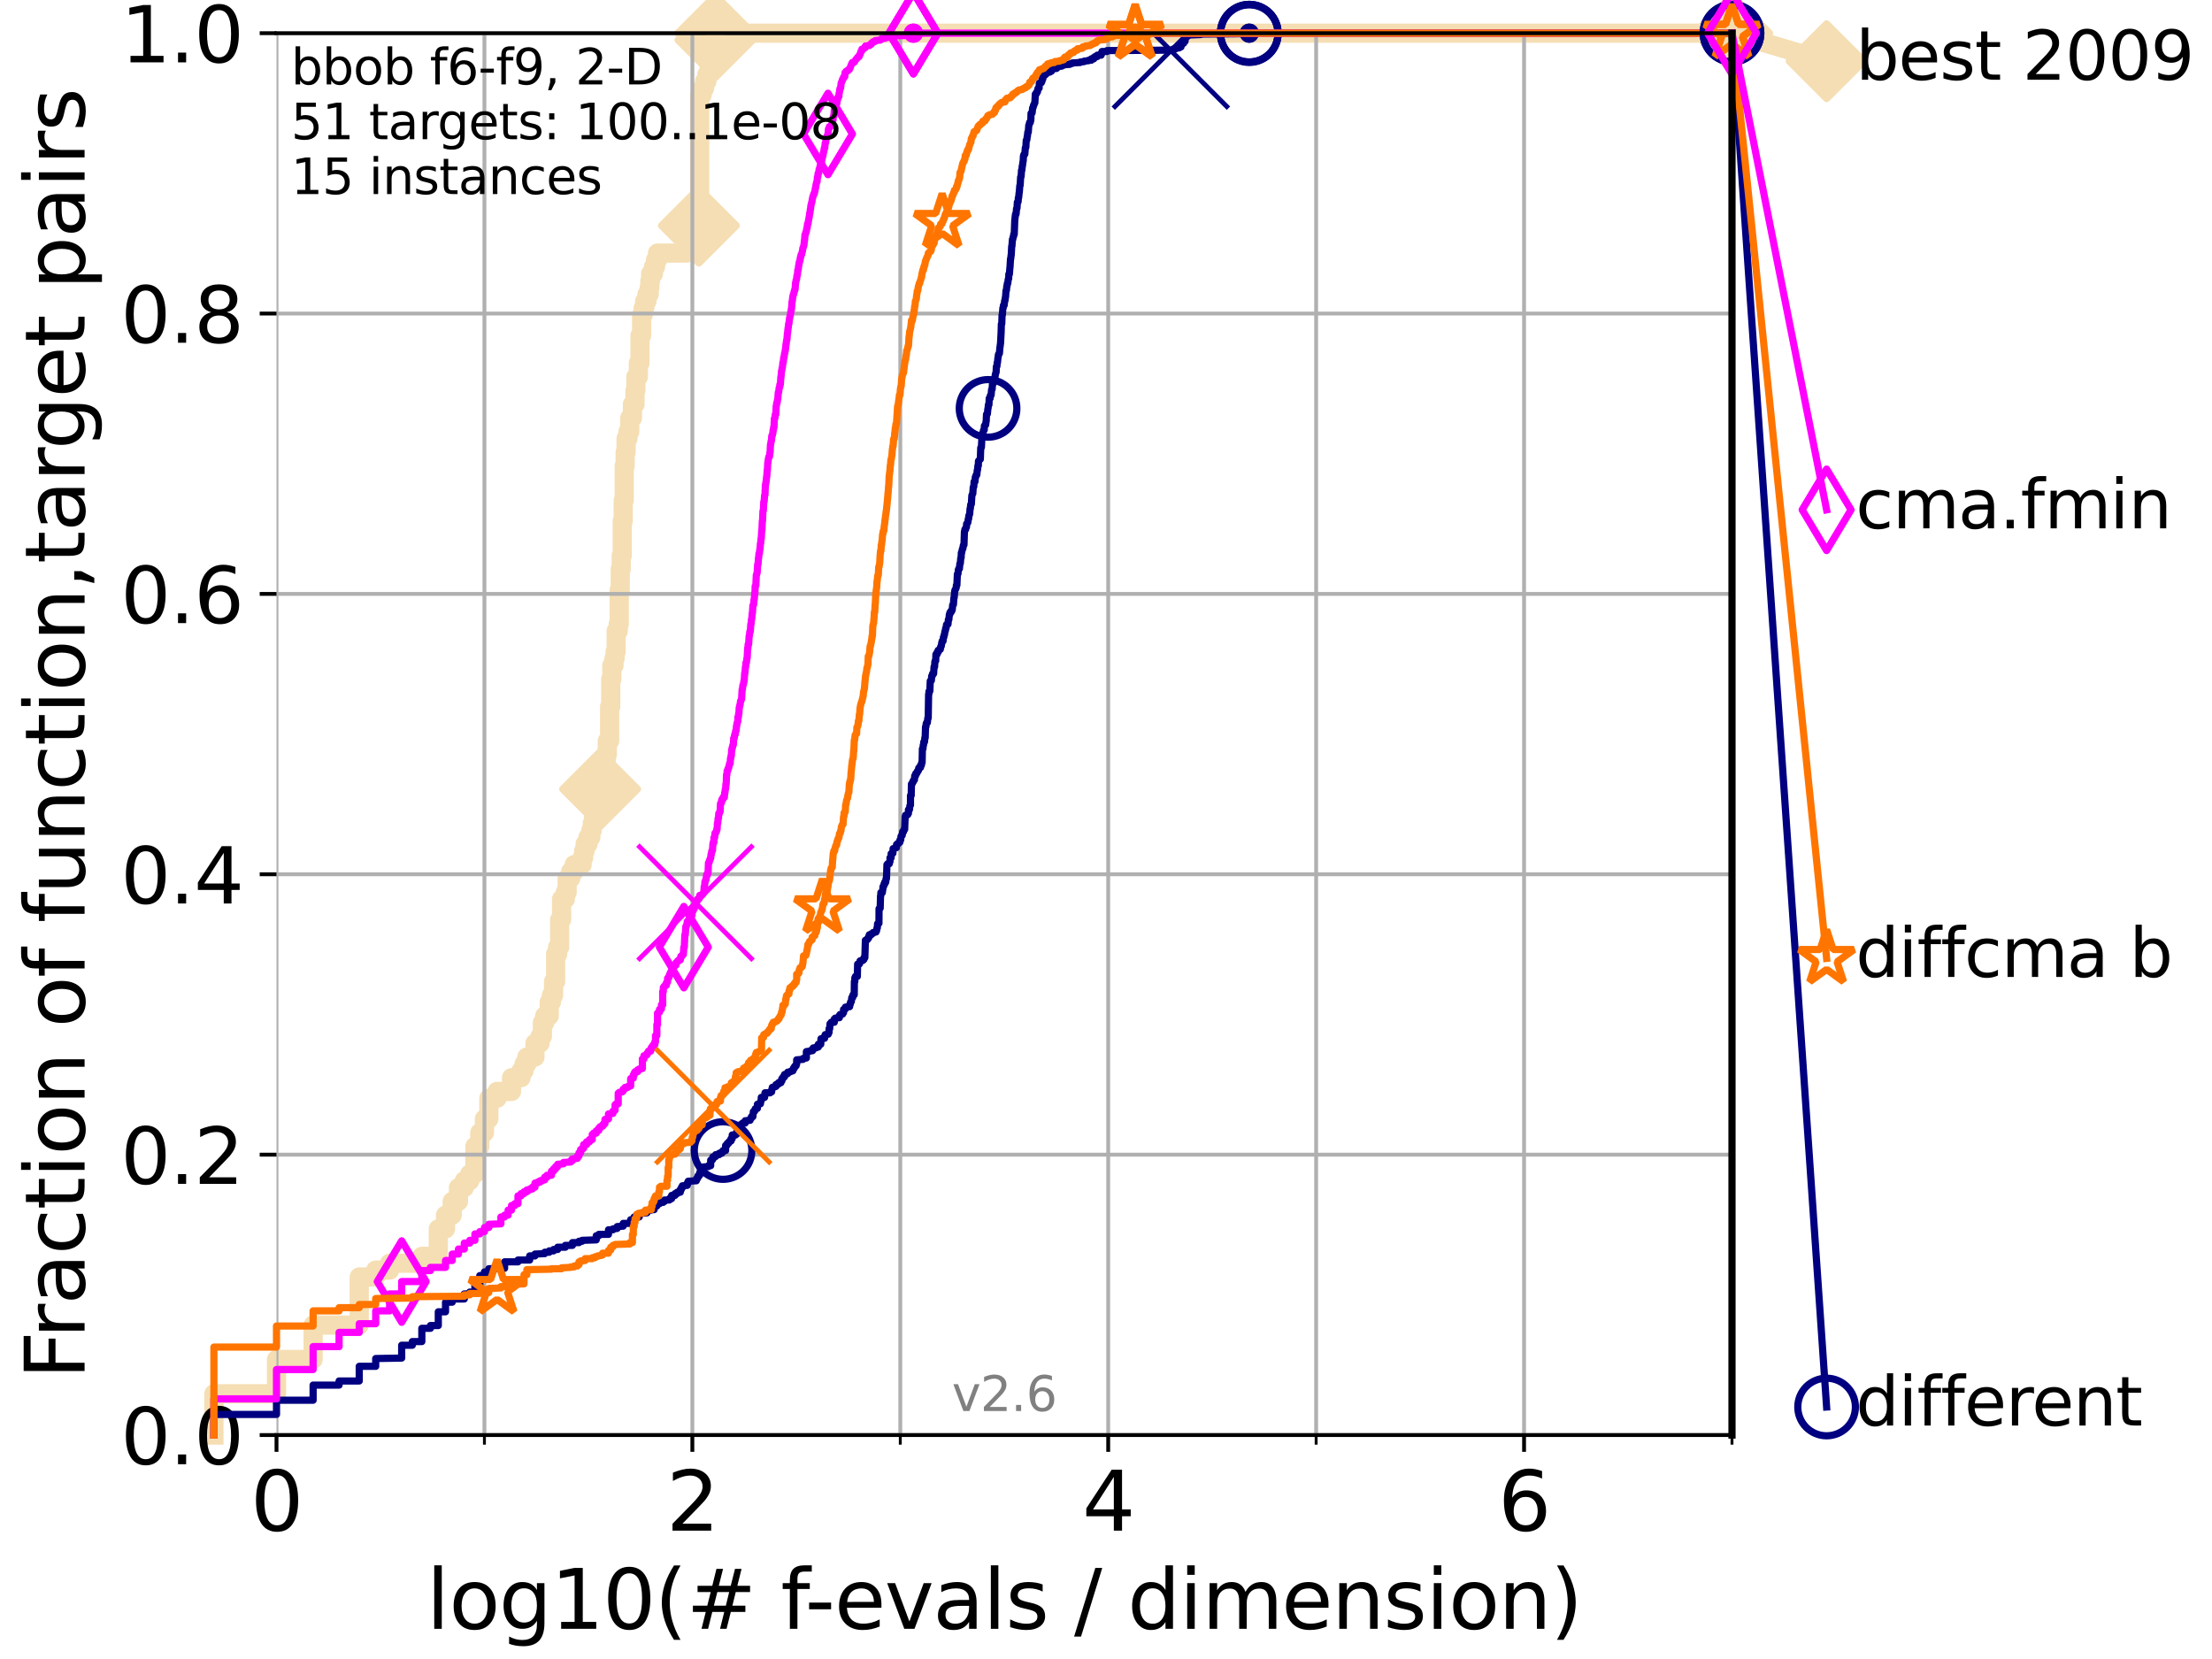 <?xml version="1.0" encoding="utf-8" standalone="no"?>
<!DOCTYPE svg PUBLIC "-//W3C//DTD SVG 1.1//EN"
  "http://www.w3.org/Graphics/SVG/1.1/DTD/svg11.dtd">
<svg height="345.6pt" version="1.1" viewBox="0 0 460.8 345.6" width="460.8pt" xmlns="http://www.w3.org/2000/svg" xmlns:xlink="http://www.w3.org/1999/xlink">
 <defs>
  <style type="text/css">*{stroke-linecap:butt;stroke-linejoin:round;}</style>
 </defs>
 <g id="figure_1">
  <g id="patch_1">
   <path d="M 0 345.6 
L 460.8 345.6 
L 460.8 0 
L 0 0 
z
" style="fill:#ffffff;"/>
  </g>
  <g id="axes_1">
   <g id="patch_2">
    <path d="M 57.6 298.944 
L 360.806 298.944 
L 360.806 6.912 
L 57.6 6.912 
z
" style="fill:#ffffff;"/>
   </g>
   <g id="line2d_1">
    <path d="M 44.561 298.944 
L 44.561 290.355 
L 57.6 290.355 
L 57.6 283.197 
L 65.227 283.197 
L 65.227 276.04 
L 74.837 276.04 
L 74.837 266.019 
L 78.267 266.019 
L 78.267 264.587 
L 81.166 264.587 
L 81.166 263.156 
L 87.876 263.156 
L 87.876 261.724 
L 91.306 261.724 
L 91.306 255.998 
L 92.812 255.998 
L 92.812 253.135 
L 94.206 253.135 
L 94.206 250.272 
L 95.503 250.272 
L 95.503 247.409 
L 96.718 247.409 
L 96.718 245.977 
L 97.858 245.977 
L 97.858 244.546 
L 98.933 244.546 
L 98.933 238.82 
L 99.95 238.82 
L 99.95 235.957 
L 100.915 235.957 
L 100.915 233.094 
L 101.833 233.094 
L 101.833 228.799 
L 103.544 228.799 
L 103.544 227.368 
L 106.561 227.368 
L 106.561 224.504 
L 108.543 224.504 
L 108.543 223.073 
L 109.159 223.073 
L 109.159 221.641 
L 109.757 221.641 
L 109.757 220.21 
L 111.442 220.21 
L 111.442 217.347 
L 112.488 217.347 
L 112.488 215.915 
L 112.989 215.915 
L 112.989 213.052 
L 113.478 213.052 
L 113.478 211.621 
L 114.419 211.621 
L 114.419 208.758 
L 114.872 208.758 
L 114.872 207.326 
L 115.315 207.326 
L 115.315 204.463 
L 115.747 204.463 
L 115.747 198.737 
L 116.17 198.737 
L 116.17 197.305 
L 116.584 197.305 
L 116.584 191.579 
L 116.988 191.579 
L 116.988 187.285 
L 117.772 187.285 
L 117.772 185.853 
L 118.152 185.853 
L 118.152 182.99 
L 118.89 182.99 
L 118.89 181.559 
L 119.6 181.559 
L 119.6 180.127 
L 121.266 180.127 
L 121.266 178.696 
L 121.582 178.696 
L 121.582 177.264 
L 121.893 177.264 
L 121.893 175.832 
L 122.5 175.832 
L 122.5 174.401 
L 123.088 174.401 
L 123.088 172.969 
L 123.375 172.969 
L 123.375 171.538 
L 123.658 171.538 
L 123.658 170.106 
L 123.936 170.106 
L 123.936 168.675 
L 124.211 168.675 
L 124.211 167.243 
L 125.012 167.243 
L 125.012 164.38 
L 125.271 164.38 
L 125.271 161.517 
L 126.029 161.517 
L 126.029 160.086 
L 126.275 160.086 
L 126.275 157.223 
L 126.517 157.223 
L 126.517 154.36 
L 126.994 154.36 
L 126.994 147.202 
L 127.227 147.202 
L 127.227 141.476 
L 127.458 141.476 
L 127.458 138.613 
L 127.911 138.613 
L 127.911 137.181 
L 128.134 137.181 
L 128.134 135.75 
L 128.354 135.75 
L 128.354 131.455 
L 128.786 131.455 
L 128.786 130.024 
L 128.999 130.024 
L 128.999 122.866 
L 129.209 122.866 
L 129.209 118.571 
L 129.417 118.571 
L 129.417 115.708 
L 129.623 115.708 
L 129.623 108.551 
L 129.826 108.551 
L 129.826 104.256 
L 130.027 104.256 
L 130.027 97.098 
L 130.226 97.098 
L 130.226 94.235 
L 130.423 94.235 
L 130.423 91.372 
L 130.811 91.372 
L 130.811 89.941 
L 131.191 89.941 
L 131.191 87.078 
L 131.747 87.078 
L 131.747 84.215 
L 132.287 84.215 
L 132.287 81.352 
L 132.464 81.352 
L 132.464 78.488 
L 132.984 78.488 
L 132.984 75.625 
L 133.323 75.625 
L 133.323 69.899 
L 133.656 69.899 
L 133.656 65.605 
L 133.983 65.605 
L 133.983 64.173 
L 134.305 64.173 
L 134.305 62.742 
L 134.777 62.742 
L 134.777 61.31 
L 135.238 61.31 
L 135.238 59.879 
L 135.389 59.879 
L 135.389 58.447 
L 135.539 58.447 
L 135.539 57.016 
L 136.127 57.016 
L 136.127 55.584 
L 136.556 55.584 
L 136.556 54.152 
L 136.975 54.152 
L 136.975 52.721 
L 143.066 52.721 
L 143.066 51.289 
L 143.56 51.289 
L 143.56 49.858 
L 144.786 49.858 
L 144.786 48.426 
L 145.591 48.426 
L 145.591 46.995 
L 145.765 46.995 
L 145.765 19.796 
L 146.278 19.796 
L 146.278 18.364 
L 146.778 18.364 
L 146.778 16.933 
L 147.264 16.933 
L 147.264 15.501 
L 147.738 15.501 
L 147.738 14.07 
L 147.894 14.07 
L 147.894 12.638 
L 148.428 12.638 
L 148.428 11.207 
L 148.652 11.207 
L 148.652 9.775 
L 148.874 9.775 
L 148.874 8.344 
L 149.021 8.344 
L 149.021 6.912 
L 360.806 6.912 
L 360.806 6.912 
" style="fill:none;stroke:#f5deb3;stroke-linecap:square;stroke-width:4;"/>
   </g>
   <g id="line2d_2">
    <defs>
     <path d="M -0 7.778 
L 7.778 0 
L 0 -7.778 
L -7.778 -0 
z
" id="ma2c4de3170" style="stroke:#f5deb3;stroke-linejoin:miter;stroke-width:1.5;"/>
    </defs>
    <g>
     <use style="fill:#f5deb3;stroke:#f5deb3;stroke-linejoin:miter;stroke-width:1.5;" x="125.012" xlink:href="#ma2c4de3170" y="164.38"/>
     <use style="fill:#f5deb3;stroke:#f5deb3;stroke-linejoin:miter;stroke-width:1.5;" x="145.591" xlink:href="#ma2c4de3170" y="46.995"/>
     <use style="fill:#f5deb3;stroke:#f5deb3;stroke-linejoin:miter;stroke-width:1.5;" x="149.021" xlink:href="#ma2c4de3170" y="8.344"/>
     <use style="fill:#f5deb3;stroke:#f5deb3;stroke-linejoin:miter;stroke-width:1.5;" x="149.021" xlink:href="#ma2c4de3170" y="6.912"/>
     <use style="fill:#f5deb3;stroke:#f5deb3;stroke-linejoin:miter;stroke-width:1.5;" x="149.021" xlink:href="#ma2c4de3170" y="6.912"/>
     <use style="fill:#f5deb3;stroke:#f5deb3;stroke-linejoin:miter;stroke-width:1.5;" x="360.806" xlink:href="#ma2c4de3170" y="6.912"/>
    </g>
   </g>
   <g id="line2d_3">
    <path style="fill:none;stroke:#f5deb3;stroke-linecap:square;stroke-width:4;"/>
    <g/>
   </g>
   <g id="line2d_4">
    <path d="M 360.806 6.912 
L 380.515 12.753 
" style="fill:none;stroke:#f5deb3;stroke-linecap:square;stroke-width:4;"/>
    <g>
     <use style="fill:#f5deb3;stroke:#f5deb3;stroke-linejoin:miter;stroke-width:1.5;" x="360.806" xlink:href="#ma2c4de3170" y="6.912"/>
     <use style="fill:#f5deb3;stroke:#f5deb3;stroke-linejoin:miter;stroke-width:1.5;" x="380.515" xlink:href="#ma2c4de3170" y="12.753"/>
    </g>
   </g>
   <g id="matplotlib.axis_1">
    <g id="xtick_1">
     <g id="line2d_5">
      <path clip-path="url(#pc2bfe23854)" d="M 57.6 298.944 
L 57.6 6.912 
" style="fill:none;stroke:#b0b0b0;stroke-linecap:square;stroke-width:0.8;"/>
     </g>
     <g id="line2d_6">
      <defs>
       <path d="M 0 0 
L 0 3.5 
" id="mc03043c9b9" style="stroke:#000000;stroke-width:0.8;"/>
      </defs>
      <g>
       <use style="stroke:#000000;stroke-width:0.8;" x="57.6" xlink:href="#mc03043c9b9" y="298.944"/>
      </g>
     </g>
     <g id="text_1">
      <!-- 0 -->
      <g transform="translate(52.192 318.861)scale(0.17 -0.17)">
       <defs>
        <path d="M 2034 4250 
Q 1547 4250 1301 3770 
Q 1056 3291 1056 2328 
Q 1056 1369 1301 889 
Q 1547 409 2034 409 
Q 2525 409 2770 889 
Q 3016 1369 3016 2328 
Q 3016 3291 2770 3770 
Q 2525 4250 2034 4250 
z
M 2034 4750 
Q 2819 4750 3233 4129 
Q 3647 3509 3647 2328 
Q 3647 1150 3233 529 
Q 2819 -91 2034 -91 
Q 1250 -91 836 529 
Q 422 1150 422 2328 
Q 422 3509 836 4129 
Q 1250 4750 2034 4750 
z
" id="DejaVuSans-30" transform="scale(0.016)"/>
       </defs>
       <use xlink:href="#DejaVuSans-30"/>
      </g>
     </g>
    </g>
    <g id="xtick_2">
     <g id="line2d_7">
      <path clip-path="url(#pc2bfe23854)" d="M 144.23 298.944 
L 144.23 6.912 
" style="fill:none;stroke:#b0b0b0;stroke-linecap:square;stroke-width:0.8;"/>
     </g>
     <g id="line2d_8">
      <g>
       <use style="stroke:#000000;stroke-width:0.8;" x="144.23" xlink:href="#mc03043c9b9" y="298.944"/>
      </g>
     </g>
     <g id="text_2">
      <!-- 2 -->
      <g transform="translate(138.822 318.861)scale(0.17 -0.17)">
       <defs>
        <path d="M 1228 531 
L 3431 531 
L 3431 0 
L 469 0 
L 469 531 
Q 828 903 1448 1529 
Q 2069 2156 2228 2338 
Q 2531 2678 2651 2914 
Q 2772 3150 2772 3378 
Q 2772 3750 2511 3984 
Q 2250 4219 1831 4219 
Q 1534 4219 1204 4116 
Q 875 4013 500 3803 
L 500 4441 
Q 881 4594 1212 4672 
Q 1544 4750 1819 4750 
Q 2544 4750 2975 4387 
Q 3406 4025 3406 3419 
Q 3406 3131 3298 2873 
Q 3191 2616 2906 2266 
Q 2828 2175 2409 1742 
Q 1991 1309 1228 531 
z
" id="DejaVuSans-32" transform="scale(0.016)"/>
       </defs>
       <use xlink:href="#DejaVuSans-32"/>
      </g>
     </g>
    </g>
    <g id="xtick_3">
     <g id="line2d_9">
      <path clip-path="url(#pc2bfe23854)" d="M 230.861 298.944 
L 230.861 6.912 
" style="fill:none;stroke:#b0b0b0;stroke-linecap:square;stroke-width:0.8;"/>
     </g>
     <g id="line2d_10">
      <g>
       <use style="stroke:#000000;stroke-width:0.8;" x="230.861" xlink:href="#mc03043c9b9" y="298.944"/>
      </g>
     </g>
     <g id="text_3">
      <!-- 4 -->
      <g transform="translate(225.453 318.861)scale(0.17 -0.17)">
       <defs>
        <path d="M 2419 4116 
L 825 1625 
L 2419 1625 
L 2419 4116 
z
M 2253 4666 
L 3047 4666 
L 3047 1625 
L 3713 1625 
L 3713 1100 
L 3047 1100 
L 3047 0 
L 2419 0 
L 2419 1100 
L 313 1100 
L 313 1709 
L 2253 4666 
z
" id="DejaVuSans-34" transform="scale(0.016)"/>
       </defs>
       <use xlink:href="#DejaVuSans-34"/>
      </g>
     </g>
    </g>
    <g id="xtick_4">
     <g id="line2d_11">
      <path clip-path="url(#pc2bfe23854)" d="M 317.491 298.944 
L 317.491 6.912 
" style="fill:none;stroke:#b0b0b0;stroke-linecap:square;stroke-width:0.8;"/>
     </g>
     <g id="line2d_12">
      <g>
       <use style="stroke:#000000;stroke-width:0.8;" x="317.491" xlink:href="#mc03043c9b9" y="298.944"/>
      </g>
     </g>
     <g id="text_4">
      <!-- 6 -->
      <g transform="translate(312.083 318.861)scale(0.17 -0.17)">
       <defs>
        <path d="M 2113 2584 
Q 1688 2584 1439 2293 
Q 1191 2003 1191 1497 
Q 1191 994 1439 701 
Q 1688 409 2113 409 
Q 2538 409 2786 701 
Q 3034 994 3034 1497 
Q 3034 2003 2786 2293 
Q 2538 2584 2113 2584 
z
M 3366 4563 
L 3366 3988 
Q 3128 4100 2886 4159 
Q 2644 4219 2406 4219 
Q 1781 4219 1451 3797 
Q 1122 3375 1075 2522 
Q 1259 2794 1537 2939 
Q 1816 3084 2150 3084 
Q 2853 3084 3261 2657 
Q 3669 2231 3669 1497 
Q 3669 778 3244 343 
Q 2819 -91 2113 -91 
Q 1303 -91 875 529 
Q 447 1150 447 2328 
Q 447 3434 972 4092 
Q 1497 4750 2381 4750 
Q 2619 4750 2861 4703 
Q 3103 4656 3366 4563 
z
" id="DejaVuSans-36" transform="scale(0.016)"/>
       </defs>
       <use xlink:href="#DejaVuSans-36"/>
      </g>
     </g>
    </g>
    <g id="xtick_5">
     <g id="line2d_13">
      <path clip-path="url(#pc2bfe23854)" d="M 100.915 298.944 
L 100.915 6.912 
" style="fill:none;stroke:#b0b0b0;stroke-linecap:square;stroke-width:0.8;"/>
     </g>
     <g id="line2d_14">
      <defs>
       <path d="M 0 0 
L 0 2 
" id="mda423a8a48" style="stroke:#000000;stroke-width:0.6;"/>
      </defs>
      <g>
       <use style="stroke:#000000;stroke-width:0.6;" x="100.915" xlink:href="#mda423a8a48" y="298.944"/>
      </g>
     </g>
    </g>
    <g id="xtick_6">
     <g id="line2d_15">
      <path clip-path="url(#pc2bfe23854)" d="M 187.546 298.944 
L 187.546 6.912 
" style="fill:none;stroke:#b0b0b0;stroke-linecap:square;stroke-width:0.8;"/>
     </g>
     <g id="line2d_16">
      <g>
       <use style="stroke:#000000;stroke-width:0.6;" x="187.546" xlink:href="#mda423a8a48" y="298.944"/>
      </g>
     </g>
    </g>
    <g id="xtick_7">
     <g id="line2d_17">
      <path clip-path="url(#pc2bfe23854)" d="M 274.176 298.944 
L 274.176 6.912 
" style="fill:none;stroke:#b0b0b0;stroke-linecap:square;stroke-width:0.8;"/>
     </g>
     <g id="line2d_18">
      <g>
       <use style="stroke:#000000;stroke-width:0.6;" x="274.176" xlink:href="#mda423a8a48" y="298.944"/>
      </g>
     </g>
    </g>
    <g id="xtick_8">
     <g id="line2d_19">
      <path clip-path="url(#pc2bfe23854)" d="M 360.806 298.944 
L 360.806 6.912 
" style="fill:none;stroke:#b0b0b0;stroke-linecap:square;stroke-width:0.8;"/>
     </g>
     <g id="line2d_20">
      <g>
       <use style="stroke:#000000;stroke-width:0.6;" x="360.806" xlink:href="#mda423a8a48" y="298.944"/>
      </g>
     </g>
    </g>
    <g id="text_5">
     <!-- log10(# f-evals / dimension) -->
     <g transform="translate(88.823 339.314)scale(0.17 -0.17)">
      <defs>
       <path d="M 603 4863 
L 1178 4863 
L 1178 0 
L 603 0 
L 603 4863 
z
" id="DejaVuSans-6c" transform="scale(0.016)"/>
       <path d="M 1959 3097 
Q 1497 3097 1228 2736 
Q 959 2375 959 1747 
Q 959 1119 1226 758 
Q 1494 397 1959 397 
Q 2419 397 2687 759 
Q 2956 1122 2956 1747 
Q 2956 2369 2687 2733 
Q 2419 3097 1959 3097 
z
M 1959 3584 
Q 2709 3584 3137 3096 
Q 3566 2609 3566 1747 
Q 3566 888 3137 398 
Q 2709 -91 1959 -91 
Q 1206 -91 779 398 
Q 353 888 353 1747 
Q 353 2609 779 3096 
Q 1206 3584 1959 3584 
z
" id="DejaVuSans-6f" transform="scale(0.016)"/>
       <path d="M 2906 1791 
Q 2906 2416 2648 2759 
Q 2391 3103 1925 3103 
Q 1463 3103 1205 2759 
Q 947 2416 947 1791 
Q 947 1169 1205 825 
Q 1463 481 1925 481 
Q 2391 481 2648 825 
Q 2906 1169 2906 1791 
z
M 3481 434 
Q 3481 -459 3084 -895 
Q 2688 -1331 1869 -1331 
Q 1566 -1331 1297 -1286 
Q 1028 -1241 775 -1147 
L 775 -588 
Q 1028 -725 1275 -790 
Q 1522 -856 1778 -856 
Q 2344 -856 2625 -561 
Q 2906 -266 2906 331 
L 2906 616 
Q 2728 306 2450 153 
Q 2172 0 1784 0 
Q 1141 0 747 490 
Q 353 981 353 1791 
Q 353 2603 747 3093 
Q 1141 3584 1784 3584 
Q 2172 3584 2450 3431 
Q 2728 3278 2906 2969 
L 2906 3500 
L 3481 3500 
L 3481 434 
z
" id="DejaVuSans-67" transform="scale(0.016)"/>
       <path d="M 794 531 
L 1825 531 
L 1825 4091 
L 703 3866 
L 703 4441 
L 1819 4666 
L 2450 4666 
L 2450 531 
L 3481 531 
L 3481 0 
L 794 0 
L 794 531 
z
" id="DejaVuSans-31" transform="scale(0.016)"/>
       <path d="M 1984 4856 
Q 1566 4138 1362 3434 
Q 1159 2731 1159 2009 
Q 1159 1288 1364 580 
Q 1569 -128 1984 -844 
L 1484 -844 
Q 1016 -109 783 600 
Q 550 1309 550 2009 
Q 550 2706 781 3412 
Q 1013 4119 1484 4856 
L 1984 4856 
z
" id="DejaVuSans-28" transform="scale(0.016)"/>
       <path d="M 3272 2816 
L 2363 2816 
L 2100 1772 
L 3016 1772 
L 3272 2816 
z
M 2803 4594 
L 2478 3297 
L 3391 3297 
L 3719 4594 
L 4219 4594 
L 3897 3297 
L 4872 3297 
L 4872 2816 
L 3775 2816 
L 3519 1772 
L 4513 1772 
L 4513 1294 
L 3397 1294 
L 3072 0 
L 2572 0 
L 2894 1294 
L 1978 1294 
L 1656 0 
L 1153 0 
L 1478 1294 
L 494 1294 
L 494 1772 
L 1594 1772 
L 1856 2816 
L 850 2816 
L 850 3297 
L 1978 3297 
L 2297 4594 
L 2803 4594 
z
" id="DejaVuSans-23" transform="scale(0.016)"/>
       <path id="DejaVuSans-20" transform="scale(0.016)"/>
       <path d="M 2375 4863 
L 2375 4384 
L 1825 4384 
Q 1516 4384 1395 4259 
Q 1275 4134 1275 3809 
L 1275 3500 
L 2222 3500 
L 2222 3053 
L 1275 3053 
L 1275 0 
L 697 0 
L 697 3053 
L 147 3053 
L 147 3500 
L 697 3500 
L 697 3744 
Q 697 4328 969 4595 
Q 1241 4863 1831 4863 
L 2375 4863 
z
" id="DejaVuSans-66" transform="scale(0.016)"/>
       <path d="M 313 2009 
L 1997 2009 
L 1997 1497 
L 313 1497 
L 313 2009 
z
" id="DejaVuSans-2d" transform="scale(0.016)"/>
       <path d="M 3597 1894 
L 3597 1613 
L 953 1613 
Q 991 1019 1311 708 
Q 1631 397 2203 397 
Q 2534 397 2845 478 
Q 3156 559 3463 722 
L 3463 178 
Q 3153 47 2828 -22 
Q 2503 -91 2169 -91 
Q 1331 -91 842 396 
Q 353 884 353 1716 
Q 353 2575 817 3079 
Q 1281 3584 2069 3584 
Q 2775 3584 3186 3129 
Q 3597 2675 3597 1894 
z
M 3022 2063 
Q 3016 2534 2758 2815 
Q 2500 3097 2075 3097 
Q 1594 3097 1305 2825 
Q 1016 2553 972 2059 
L 3022 2063 
z
" id="DejaVuSans-65" transform="scale(0.016)"/>
       <path d="M 191 3500 
L 800 3500 
L 1894 563 
L 2988 3500 
L 3597 3500 
L 2284 0 
L 1503 0 
L 191 3500 
z
" id="DejaVuSans-76" transform="scale(0.016)"/>
       <path d="M 2194 1759 
Q 1497 1759 1228 1600 
Q 959 1441 959 1056 
Q 959 750 1161 570 
Q 1363 391 1709 391 
Q 2188 391 2477 730 
Q 2766 1069 2766 1631 
L 2766 1759 
L 2194 1759 
z
M 3341 1997 
L 3341 0 
L 2766 0 
L 2766 531 
Q 2569 213 2275 61 
Q 1981 -91 1556 -91 
Q 1019 -91 701 211 
Q 384 513 384 1019 
Q 384 1609 779 1909 
Q 1175 2209 1959 2209 
L 2766 2209 
L 2766 2266 
Q 2766 2663 2505 2880 
Q 2244 3097 1772 3097 
Q 1472 3097 1187 3025 
Q 903 2953 641 2809 
L 641 3341 
Q 956 3463 1253 3523 
Q 1550 3584 1831 3584 
Q 2591 3584 2966 3190 
Q 3341 2797 3341 1997 
z
" id="DejaVuSans-61" transform="scale(0.016)"/>
       <path d="M 2834 3397 
L 2834 2853 
Q 2591 2978 2328 3040 
Q 2066 3103 1784 3103 
Q 1356 3103 1142 2972 
Q 928 2841 928 2578 
Q 928 2378 1081 2264 
Q 1234 2150 1697 2047 
L 1894 2003 
Q 2506 1872 2764 1633 
Q 3022 1394 3022 966 
Q 3022 478 2636 193 
Q 2250 -91 1575 -91 
Q 1294 -91 989 -36 
Q 684 19 347 128 
L 347 722 
Q 666 556 975 473 
Q 1284 391 1588 391 
Q 1994 391 2212 530 
Q 2431 669 2431 922 
Q 2431 1156 2273 1281 
Q 2116 1406 1581 1522 
L 1381 1569 
Q 847 1681 609 1914 
Q 372 2147 372 2553 
Q 372 3047 722 3315 
Q 1072 3584 1716 3584 
Q 2034 3584 2315 3537 
Q 2597 3491 2834 3397 
z
" id="DejaVuSans-73" transform="scale(0.016)"/>
       <path d="M 1625 4666 
L 2156 4666 
L 531 -594 
L 0 -594 
L 1625 4666 
z
" id="DejaVuSans-2f" transform="scale(0.016)"/>
       <path d="M 2906 2969 
L 2906 4863 
L 3481 4863 
L 3481 0 
L 2906 0 
L 2906 525 
Q 2725 213 2448 61 
Q 2172 -91 1784 -91 
Q 1150 -91 751 415 
Q 353 922 353 1747 
Q 353 2572 751 3078 
Q 1150 3584 1784 3584 
Q 2172 3584 2448 3432 
Q 2725 3281 2906 2969 
z
M 947 1747 
Q 947 1113 1208 752 
Q 1469 391 1925 391 
Q 2381 391 2643 752 
Q 2906 1113 2906 1747 
Q 2906 2381 2643 2742 
Q 2381 3103 1925 3103 
Q 1469 3103 1208 2742 
Q 947 2381 947 1747 
z
" id="DejaVuSans-64" transform="scale(0.016)"/>
       <path d="M 603 3500 
L 1178 3500 
L 1178 0 
L 603 0 
L 603 3500 
z
M 603 4863 
L 1178 4863 
L 1178 4134 
L 603 4134 
L 603 4863 
z
" id="DejaVuSans-69" transform="scale(0.016)"/>
       <path d="M 3328 2828 
Q 3544 3216 3844 3400 
Q 4144 3584 4550 3584 
Q 5097 3584 5394 3201 
Q 5691 2819 5691 2113 
L 5691 0 
L 5113 0 
L 5113 2094 
Q 5113 2597 4934 2840 
Q 4756 3084 4391 3084 
Q 3944 3084 3684 2787 
Q 3425 2491 3425 1978 
L 3425 0 
L 2847 0 
L 2847 2094 
Q 2847 2600 2669 2842 
Q 2491 3084 2119 3084 
Q 1678 3084 1418 2786 
Q 1159 2488 1159 1978 
L 1159 0 
L 581 0 
L 581 3500 
L 1159 3500 
L 1159 2956 
Q 1356 3278 1631 3431 
Q 1906 3584 2284 3584 
Q 2666 3584 2933 3390 
Q 3200 3197 3328 2828 
z
" id="DejaVuSans-6d" transform="scale(0.016)"/>
       <path d="M 3513 2113 
L 3513 0 
L 2938 0 
L 2938 2094 
Q 2938 2591 2744 2837 
Q 2550 3084 2163 3084 
Q 1697 3084 1428 2787 
Q 1159 2491 1159 1978 
L 1159 0 
L 581 0 
L 581 3500 
L 1159 3500 
L 1159 2956 
Q 1366 3272 1645 3428 
Q 1925 3584 2291 3584 
Q 2894 3584 3203 3211 
Q 3513 2838 3513 2113 
z
" id="DejaVuSans-6e" transform="scale(0.016)"/>
       <path d="M 513 4856 
L 1013 4856 
Q 1481 4119 1714 3412 
Q 1947 2706 1947 2009 
Q 1947 1309 1714 600 
Q 1481 -109 1013 -844 
L 513 -844 
Q 928 -128 1133 580 
Q 1338 1288 1338 2009 
Q 1338 2731 1133 3434 
Q 928 4138 513 4856 
z
" id="DejaVuSans-29" transform="scale(0.016)"/>
      </defs>
      <use xlink:href="#DejaVuSans-6c"/>
      <use x="27.783" xlink:href="#DejaVuSans-6f"/>
      <use x="88.965" xlink:href="#DejaVuSans-67"/>
      <use x="152.441" xlink:href="#DejaVuSans-31"/>
      <use x="216.064" xlink:href="#DejaVuSans-30"/>
      <use x="279.688" xlink:href="#DejaVuSans-28"/>
      <use x="318.701" xlink:href="#DejaVuSans-23"/>
      <use x="402.49" xlink:href="#DejaVuSans-20"/>
      <use x="434.277" xlink:href="#DejaVuSans-66"/>
      <use x="463.982" xlink:href="#DejaVuSans-2d"/>
      <use x="500.066" xlink:href="#DejaVuSans-65"/>
      <use x="561.59" xlink:href="#DejaVuSans-76"/>
      <use x="620.77" xlink:href="#DejaVuSans-61"/>
      <use x="682.049" xlink:href="#DejaVuSans-6c"/>
      <use x="709.832" xlink:href="#DejaVuSans-73"/>
      <use x="761.932" xlink:href="#DejaVuSans-20"/>
      <use x="793.719" xlink:href="#DejaVuSans-2f"/>
      <use x="827.41" xlink:href="#DejaVuSans-20"/>
      <use x="859.197" xlink:href="#DejaVuSans-64"/>
      <use x="922.674" xlink:href="#DejaVuSans-69"/>
      <use x="950.457" xlink:href="#DejaVuSans-6d"/>
      <use x="1047.869" xlink:href="#DejaVuSans-65"/>
      <use x="1109.393" xlink:href="#DejaVuSans-6e"/>
      <use x="1172.771" xlink:href="#DejaVuSans-73"/>
      <use x="1224.871" xlink:href="#DejaVuSans-69"/>
      <use x="1252.654" xlink:href="#DejaVuSans-6f"/>
      <use x="1313.836" xlink:href="#DejaVuSans-6e"/>
      <use x="1377.215" xlink:href="#DejaVuSans-29"/>
     </g>
    </g>
   </g>
   <g id="matplotlib.axis_2">
    <g id="ytick_1">
     <g id="line2d_21">
      <path clip-path="url(#pc2bfe23854)" d="M 57.6 298.944 
L 360.806 298.944 
" style="fill:none;stroke:#b0b0b0;stroke-linecap:square;stroke-width:0.8;"/>
     </g>
     <g id="line2d_22">
      <defs>
       <path d="M 0 0 
L -3.5 0 
" id="m98a8d231ca" style="stroke:#000000;stroke-width:0.8;"/>
      </defs>
      <g>
       <use style="stroke:#000000;stroke-width:0.8;" x="57.6" xlink:href="#m98a8d231ca" y="298.944"/>
      </g>
     </g>
     <g id="text_6">
      <!-- 0.0 -->
      <g transform="translate(25.155 305.023)scale(0.16 -0.16)">
       <defs>
        <path d="M 684 794 
L 1344 794 
L 1344 0 
L 684 0 
L 684 794 
z
" id="DejaVuSans-2e" transform="scale(0.016)"/>
       </defs>
       <use xlink:href="#DejaVuSans-30"/>
       <use x="63.623" xlink:href="#DejaVuSans-2e"/>
       <use x="95.41" xlink:href="#DejaVuSans-30"/>
      </g>
     </g>
    </g>
    <g id="ytick_2">
     <g id="line2d_23">
      <path clip-path="url(#pc2bfe23854)" d="M 57.6 240.538 
L 360.806 240.538 
" style="fill:none;stroke:#b0b0b0;stroke-linecap:square;stroke-width:0.8;"/>
     </g>
     <g id="line2d_24">
      <g>
       <use style="stroke:#000000;stroke-width:0.8;" x="57.6" xlink:href="#m98a8d231ca" y="240.538"/>
      </g>
     </g>
     <g id="text_7">
      <!-- 0.2 -->
      <g transform="translate(25.155 246.616)scale(0.16 -0.16)">
       <use xlink:href="#DejaVuSans-30"/>
       <use x="63.623" xlink:href="#DejaVuSans-2e"/>
       <use x="95.41" xlink:href="#DejaVuSans-32"/>
      </g>
     </g>
    </g>
    <g id="ytick_3">
     <g id="line2d_25">
      <path clip-path="url(#pc2bfe23854)" d="M 57.6 182.131 
L 360.806 182.131 
" style="fill:none;stroke:#b0b0b0;stroke-linecap:square;stroke-width:0.8;"/>
     </g>
     <g id="line2d_26">
      <g>
       <use style="stroke:#000000;stroke-width:0.8;" x="57.6" xlink:href="#m98a8d231ca" y="182.131"/>
      </g>
     </g>
     <g id="text_8">
      <!-- 0.4 -->
      <g transform="translate(25.155 188.21)scale(0.16 -0.16)">
       <use xlink:href="#DejaVuSans-30"/>
       <use x="63.623" xlink:href="#DejaVuSans-2e"/>
       <use x="95.41" xlink:href="#DejaVuSans-34"/>
      </g>
     </g>
    </g>
    <g id="ytick_4">
     <g id="line2d_27">
      <path clip-path="url(#pc2bfe23854)" d="M 57.6 123.725 
L 360.806 123.725 
" style="fill:none;stroke:#b0b0b0;stroke-linecap:square;stroke-width:0.8;"/>
     </g>
     <g id="line2d_28">
      <g>
       <use style="stroke:#000000;stroke-width:0.8;" x="57.6" xlink:href="#m98a8d231ca" y="123.725"/>
      </g>
     </g>
     <g id="text_9">
      <!-- 0.6 -->
      <g transform="translate(25.155 129.804)scale(0.16 -0.16)">
       <use xlink:href="#DejaVuSans-30"/>
       <use x="63.623" xlink:href="#DejaVuSans-2e"/>
       <use x="95.41" xlink:href="#DejaVuSans-36"/>
      </g>
     </g>
    </g>
    <g id="ytick_5">
     <g id="line2d_29">
      <path clip-path="url(#pc2bfe23854)" d="M 57.6 65.318 
L 360.806 65.318 
" style="fill:none;stroke:#b0b0b0;stroke-linecap:square;stroke-width:0.8;"/>
     </g>
     <g id="line2d_30">
      <g>
       <use style="stroke:#000000;stroke-width:0.8;" x="57.6" xlink:href="#m98a8d231ca" y="65.318"/>
      </g>
     </g>
     <g id="text_10">
      <!-- 0.8 -->
      <g transform="translate(25.155 71.397)scale(0.16 -0.16)">
       <defs>
        <path d="M 2034 2216 
Q 1584 2216 1326 1975 
Q 1069 1734 1069 1313 
Q 1069 891 1326 650 
Q 1584 409 2034 409 
Q 2484 409 2743 651 
Q 3003 894 3003 1313 
Q 3003 1734 2745 1975 
Q 2488 2216 2034 2216 
z
M 1403 2484 
Q 997 2584 770 2862 
Q 544 3141 544 3541 
Q 544 4100 942 4425 
Q 1341 4750 2034 4750 
Q 2731 4750 3128 4425 
Q 3525 4100 3525 3541 
Q 3525 3141 3298 2862 
Q 3072 2584 2669 2484 
Q 3125 2378 3379 2068 
Q 3634 1759 3634 1313 
Q 3634 634 3220 271 
Q 2806 -91 2034 -91 
Q 1263 -91 848 271 
Q 434 634 434 1313 
Q 434 1759 690 2068 
Q 947 2378 1403 2484 
z
M 1172 3481 
Q 1172 3119 1398 2916 
Q 1625 2713 2034 2713 
Q 2441 2713 2670 2916 
Q 2900 3119 2900 3481 
Q 2900 3844 2670 4047 
Q 2441 4250 2034 4250 
Q 1625 4250 1398 4047 
Q 1172 3844 1172 3481 
z
" id="DejaVuSans-38" transform="scale(0.016)"/>
       </defs>
       <use xlink:href="#DejaVuSans-30"/>
       <use x="63.623" xlink:href="#DejaVuSans-2e"/>
       <use x="95.41" xlink:href="#DejaVuSans-38"/>
      </g>
     </g>
    </g>
    <g id="ytick_6">
     <g id="line2d_31">
      <path clip-path="url(#pc2bfe23854)" d="M 57.6 6.912 
L 360.806 6.912 
" style="fill:none;stroke:#b0b0b0;stroke-linecap:square;stroke-width:0.8;"/>
     </g>
     <g id="line2d_32">
      <g>
       <use style="stroke:#000000;stroke-width:0.8;" x="57.6" xlink:href="#m98a8d231ca" y="6.912"/>
      </g>
     </g>
     <g id="text_11">
      <!-- 1.0 -->
      <g transform="translate(25.155 12.991)scale(0.16 -0.16)">
       <use xlink:href="#DejaVuSans-31"/>
       <use x="63.623" xlink:href="#DejaVuSans-2e"/>
       <use x="95.41" xlink:href="#DejaVuSans-30"/>
      </g>
     </g>
    </g>
    <g id="text_12">
     <!-- Fraction of function,target pairs -->
     <g transform="translate(17.62 287.313)rotate(-90)scale(0.17 -0.17)">
      <defs>
       <path d="M 628 4666 
L 3309 4666 
L 3309 4134 
L 1259 4134 
L 1259 2759 
L 3109 2759 
L 3109 2228 
L 1259 2228 
L 1259 0 
L 628 0 
L 628 4666 
z
" id="DejaVuSans-46" transform="scale(0.016)"/>
       <path d="M 2631 2963 
Q 2534 3019 2420 3045 
Q 2306 3072 2169 3072 
Q 1681 3072 1420 2755 
Q 1159 2438 1159 1844 
L 1159 0 
L 581 0 
L 581 3500 
L 1159 3500 
L 1159 2956 
Q 1341 3275 1631 3429 
Q 1922 3584 2338 3584 
Q 2397 3584 2469 3576 
Q 2541 3569 2628 3553 
L 2631 2963 
z
" id="DejaVuSans-72" transform="scale(0.016)"/>
       <path d="M 3122 3366 
L 3122 2828 
Q 2878 2963 2633 3030 
Q 2388 3097 2138 3097 
Q 1578 3097 1268 2742 
Q 959 2388 959 1747 
Q 959 1106 1268 751 
Q 1578 397 2138 397 
Q 2388 397 2633 464 
Q 2878 531 3122 666 
L 3122 134 
Q 2881 22 2623 -34 
Q 2366 -91 2075 -91 
Q 1284 -91 818 406 
Q 353 903 353 1747 
Q 353 2603 823 3093 
Q 1294 3584 2113 3584 
Q 2378 3584 2631 3529 
Q 2884 3475 3122 3366 
z
" id="DejaVuSans-63" transform="scale(0.016)"/>
       <path d="M 1172 4494 
L 1172 3500 
L 2356 3500 
L 2356 3053 
L 1172 3053 
L 1172 1153 
Q 1172 725 1289 603 
Q 1406 481 1766 481 
L 2356 481 
L 2356 0 
L 1766 0 
Q 1100 0 847 248 
Q 594 497 594 1153 
L 594 3053 
L 172 3053 
L 172 3500 
L 594 3500 
L 594 4494 
L 1172 4494 
z
" id="DejaVuSans-74" transform="scale(0.016)"/>
       <path d="M 544 1381 
L 544 3500 
L 1119 3500 
L 1119 1403 
Q 1119 906 1312 657 
Q 1506 409 1894 409 
Q 2359 409 2629 706 
Q 2900 1003 2900 1516 
L 2900 3500 
L 3475 3500 
L 3475 0 
L 2900 0 
L 2900 538 
Q 2691 219 2414 64 
Q 2138 -91 1772 -91 
Q 1169 -91 856 284 
Q 544 659 544 1381 
z
M 1991 3584 
L 1991 3584 
z
" id="DejaVuSans-75" transform="scale(0.016)"/>
       <path d="M 750 794 
L 1409 794 
L 1409 256 
L 897 -744 
L 494 -744 
L 750 256 
L 750 794 
z
" id="DejaVuSans-2c" transform="scale(0.016)"/>
       <path d="M 1159 525 
L 1159 -1331 
L 581 -1331 
L 581 3500 
L 1159 3500 
L 1159 2969 
Q 1341 3281 1617 3432 
Q 1894 3584 2278 3584 
Q 2916 3584 3314 3078 
Q 3713 2572 3713 1747 
Q 3713 922 3314 415 
Q 2916 -91 2278 -91 
Q 1894 -91 1617 61 
Q 1341 213 1159 525 
z
M 3116 1747 
Q 3116 2381 2855 2742 
Q 2594 3103 2138 3103 
Q 1681 3103 1420 2742 
Q 1159 2381 1159 1747 
Q 1159 1113 1420 752 
Q 1681 391 2138 391 
Q 2594 391 2855 752 
Q 3116 1113 3116 1747 
z
" id="DejaVuSans-70" transform="scale(0.016)"/>
      </defs>
      <use xlink:href="#DejaVuSans-46"/>
      <use x="50.27" xlink:href="#DejaVuSans-72"/>
      <use x="91.383" xlink:href="#DejaVuSans-61"/>
      <use x="152.662" xlink:href="#DejaVuSans-63"/>
      <use x="207.643" xlink:href="#DejaVuSans-74"/>
      <use x="246.852" xlink:href="#DejaVuSans-69"/>
      <use x="274.635" xlink:href="#DejaVuSans-6f"/>
      <use x="335.816" xlink:href="#DejaVuSans-6e"/>
      <use x="399.195" xlink:href="#DejaVuSans-20"/>
      <use x="430.982" xlink:href="#DejaVuSans-6f"/>
      <use x="492.164" xlink:href="#DejaVuSans-66"/>
      <use x="527.369" xlink:href="#DejaVuSans-20"/>
      <use x="559.156" xlink:href="#DejaVuSans-66"/>
      <use x="594.361" xlink:href="#DejaVuSans-75"/>
      <use x="657.74" xlink:href="#DejaVuSans-6e"/>
      <use x="721.119" xlink:href="#DejaVuSans-63"/>
      <use x="776.1" xlink:href="#DejaVuSans-74"/>
      <use x="815.309" xlink:href="#DejaVuSans-69"/>
      <use x="843.092" xlink:href="#DejaVuSans-6f"/>
      <use x="904.273" xlink:href="#DejaVuSans-6e"/>
      <use x="967.652" xlink:href="#DejaVuSans-2c"/>
      <use x="999.439" xlink:href="#DejaVuSans-74"/>
      <use x="1038.648" xlink:href="#DejaVuSans-61"/>
      <use x="1099.928" xlink:href="#DejaVuSans-72"/>
      <use x="1139.291" xlink:href="#DejaVuSans-67"/>
      <use x="1202.768" xlink:href="#DejaVuSans-65"/>
      <use x="1264.291" xlink:href="#DejaVuSans-74"/>
      <use x="1303.5" xlink:href="#DejaVuSans-20"/>
      <use x="1335.287" xlink:href="#DejaVuSans-70"/>
      <use x="1398.764" xlink:href="#DejaVuSans-61"/>
      <use x="1460.043" xlink:href="#DejaVuSans-69"/>
      <use x="1487.826" xlink:href="#DejaVuSans-72"/>
      <use x="1528.939" xlink:href="#DejaVuSans-73"/>
     </g>
    </g>
   </g>
   <g id="line2d_33">
    <defs>
     <path d="M 0 1.5 
C 0.398 1.5 0.779 1.342 1.061 1.061 
C 1.342 0.779 1.5 0.398 1.5 0 
C 1.5 -0.398 1.342 -0.779 1.061 -1.061 
C 0.779 -1.342 0.398 -1.5 0 -1.5 
C -0.398 -1.5 -0.779 -1.342 -1.061 -1.061 
C -1.342 -0.779 -1.5 -0.398 -1.5 0 
C -1.5 0.398 -1.342 0.779 -1.061 1.061 
C -0.779 1.342 -0.398 1.5 0 1.5 
z
" id="m6f772467b9" style="stroke:#f5deb3;"/>
    </defs>
    <g>
     <use style="fill:#f5deb3;stroke:#f5deb3;" x="149.021" xlink:href="#m6f772467b9" y="6.912"/>
     <use style="fill:#f5deb3;stroke:#f5deb3;" x="149.021" xlink:href="#m6f772467b9" y="6.912"/>
    </g>
   </g>
   <g id="line2d_34">
    <defs>
     <path d="M 0 1.5 
C 0.398 1.5 0.779 1.342 1.061 1.061 
C 1.342 0.779 1.5 0.398 1.5 0 
C 1.5 -0.398 1.342 -0.779 1.061 -1.061 
C 0.779 -1.342 0.398 -1.5 0 -1.5 
C -0.398 -1.5 -0.779 -1.342 -1.061 -1.061 
C -1.342 -0.779 -1.5 -0.398 -1.5 0 
C -1.5 0.398 -1.342 0.779 -1.061 1.061 
C -0.779 1.342 -0.398 1.5 0 1.5 
z
" id="m512a6a28cc" style="stroke:#000080;"/>
    </defs>
    <g>
     <use style="fill:#000080;stroke:#000080;" x="260.245" xlink:href="#m512a6a28cc" y="6.912"/>
     <use style="fill:#000080;stroke:#000080;" x="260.245" xlink:href="#m512a6a28cc" y="6.912"/>
    </g>
   </g>
   <g id="line2d_35">
    <path d="M 44.561 298.944 
L 44.561 294.649 
L 57.6 294.649 
L 57.6 291.691 
L 65.227 291.691 
L 65.227 288.542 
L 70.639 288.542 
L 70.639 287.683 
L 74.837 287.683 
L 74.837 284.629 
L 78.267 284.629 
L 78.267 283.006 
L 83.678 282.911 
L 83.678 280.239 
L 85.894 280.239 
L 85.894 279.475 
L 87.876 279.475 
L 87.876 276.708 
L 89.669 276.708 
L 89.669 276.135 
L 91.306 276.135 
L 91.306 273.272 
L 92.812 273.272 
L 92.812 271.268 
L 94.206 271.268 
L 94.206 270.6 
L 96.718 270.6 
L 96.718 269.55 
L 97.858 269.55 
L 97.858 269.168 
L 98.933 269.168 
L 98.933 267.737 
L 99.95 267.737 
L 99.95 265.733 
L 100.915 265.733 
L 100.915 264.969 
L 101.833 264.969 
L 101.833 264.301 
L 105.113 264.206 
L 105.113 262.869 
L 107.905 262.869 
L 107.905 262.488 
L 110.336 262.488 
L 110.336 261.629 
L 111.442 261.629 
L 111.442 261.247 
L 113.478 261.152 
L 113.478 260.865 
L 114.419 260.865 
L 114.419 260.579 
L 115.315 260.579 
L 115.315 260.293 
L 116.17 260.293 
L 116.17 259.816 
L 117.772 259.816 
L 117.772 259.434 
L 119.248 259.434 
L 119.248 258.861 
L 120.617 258.861 
L 120.617 258.575 
L 121.266 258.575 
L 121.266 258.384 
L 124.211 258.289 
L 124.211 257.43 
L 124.748 257.43 
L 124.748 257.143 
L 126.757 257.143 
L 126.757 256.189 
L 127.686 256.189 
L 127.686 255.998 
L 128.571 255.903 
L 128.571 255.521 
L 129.826 255.426 
L 129.826 254.853 
L 131.378 254.853 
L 131.378 254.089 
L 132.109 254.089 
L 132.109 253.517 
L 133.154 253.517 
L 133.154 252.944 
L 133.49 252.944 
L 133.49 252.753 
L 134.777 252.658 
L 134.777 252.181 
L 135.688 252.085 
L 135.688 251.99 
L 136.271 251.99 
L 136.271 251.226 
L 136.837 251.226 
L 136.837 250.749 
L 137.386 250.749 
L 137.386 250.558 
L 138.181 250.463 
L 138.181 250.272 
L 138.439 250.272 
L 138.439 249.986 
L 139.435 249.986 
L 139.435 249.699 
L 139.915 249.699 
L 139.915 249.031 
L 140.612 249.031 
L 140.612 248.65 
L 141.062 248.65 
L 141.062 248.363 
L 141.718 248.363 
L 141.718 247.791 
L 141.932 247.791 
L 141.932 247.409 
L 142.144 247.409 
L 142.144 247.027 
L 143.166 246.932 
L 143.166 246.455 
L 143.364 246.455 
L 143.364 246.073 
L 145.058 245.977 
L 145.058 245.596 
L 145.238 245.596 
L 145.238 245.309 
L 145.415 245.309 
L 145.415 244.928 
L 145.765 244.832 
L 145.765 244.26 
L 145.938 244.26 
L 145.938 243.401 
L 146.446 243.401 
L 146.446 243.114 
L 147.582 243.019 
L 147.582 242.828 
L 148.048 242.828 
L 148.048 241.683 
L 148.353 241.683 
L 148.353 241.492 
L 148.503 241.492 
L 148.503 241.015 
L 149.093 240.919 
L 149.093 240.538 
L 149.806 240.538 
L 149.806 240.251 
L 150.357 240.251 
L 150.357 239.965 
L 150.627 239.965 
L 150.627 239.679 
L 151.155 239.679 
L 151.155 238.629 
L 151.414 238.629 
L 151.414 238.343 
L 151.542 238.343 
L 151.542 238.152 
L 151.795 238.152 
L 151.795 237.961 
L 151.92 237.961 
L 151.92 237.77 
L 152.292 237.675 
L 152.292 237.197 
L 152.535 237.197 
L 152.535 236.434 
L 153.247 236.434 
L 153.247 236.243 
L 153.479 236.243 
L 153.479 235.766 
L 153.594 235.766 
L 153.594 235.48 
L 153.708 235.48 
L 153.708 235.289 
L 154.157 235.289 
L 154.157 234.334 
L 154.487 234.334 
L 154.487 234.143 
L 154.704 234.143 
L 154.704 233.953 
L 155.235 233.953 
L 155.235 233.475 
L 156.255 233.38 
L 156.354 232.998 
L 156.551 232.903 
L 156.551 232.616 
L 156.841 232.616 
L 156.937 231.567 
L 157.222 231.471 
L 157.317 230.994 
L 157.78 230.899 
L 157.78 230.04 
L 158.41 229.944 
L 158.498 229.276 
L 158.586 229.276 
L 158.586 228.608 
L 159.275 228.608 
L 159.359 227.654 
L 160.423 227.654 
L 160.423 227.463 
L 160.738 227.463 
L 160.817 226.795 
L 160.894 226.795 
L 160.894 226.509 
L 161.43 226.413 
L 161.43 226.318 
L 161.654 226.318 
L 161.654 225.936 
L 162.169 225.841 
L 162.169 225.554 
L 162.67 225.554 
L 162.67 225.173 
L 162.88 225.173 
L 162.88 224.695 
L 163.157 224.6 
L 163.157 224.314 
L 163.43 224.314 
L 163.43 223.836 
L 163.899 223.741 
L 163.899 223.646 
L 164.096 223.646 
L 164.096 223.359 
L 164.676 223.264 
L 164.676 223.168 
L 165.177 223.073 
L 165.177 222.787 
L 165.3 222.787 
L 165.3 222.5 
L 165.483 222.5 
L 165.544 222.119 
L 165.845 222.023 
L 165.904 221.641 
L 165.964 221.641 
L 165.964 220.782 
L 167.279 220.687 
L 167.279 220.496 
L 167.984 220.401 
L 167.984 219.065 
L 168.817 218.969 
L 168.817 218.874 
L 169.269 218.874 
L 169.269 218.492 
L 169.418 218.492 
L 169.418 218.301 
L 170.001 218.301 
L 170.001 218.11 
L 170.473 218.11 
L 170.473 217.538 
L 170.979 217.538 
L 171.024 216.392 
L 171.778 216.297 
L 171.822 215.724 
L 171.908 215.724 
L 171.908 215.534 
L 172.545 215.438 
L 172.629 215.056 
L 172.712 215.056 
L 172.712 214.293 
L 172.835 214.293 
L 172.917 213.243 
L 173.161 213.148 
L 173.161 212.957 
L 173.797 212.957 
L 173.797 212.289 
L 173.992 212.289 
L 173.992 212.098 
L 174.86 212.002 
L 174.86 211.525 
L 175.008 211.525 
L 175.008 211.334 
L 175.549 211.239 
L 175.62 210.953 
L 175.726 210.953 
L 175.726 210.285 
L 176.11 210.189 
L 176.11 209.807 
L 176.988 209.712 
L 177.021 209.235 
L 177.119 209.235 
L 177.185 208.758 
L 177.347 208.662 
L 177.444 207.803 
L 177.636 207.803 
L 177.7 207.231 
L 177.952 207.231 
L 177.983 204.463 
L 178.077 204.463 
L 178.077 203.7 
L 178.201 203.7 
L 178.201 203.413 
L 178.598 203.413 
L 178.659 200.837 
L 179.018 200.837 
L 179.106 200.55 
L 179.165 200.55 
L 179.165 200.168 
L 179.772 200.073 
L 179.772 199.978 
L 179.97 199.882 
L 179.97 199.5 
L 180.166 199.5 
L 180.277 195.874 
L 180.66 195.778 
L 180.66 195.588 
L 180.823 195.588 
L 180.823 195.397 
L 180.957 195.397 
L 180.957 195.11 
L 181.09 195.11 
L 181.09 194.729 
L 181.483 194.729 
L 181.483 194.538 
L 181.843 194.442 
L 181.894 194.251 
L 182.494 194.156 
L 182.568 193.87 
L 182.617 193.87 
L 182.69 193.297 
L 182.763 193.297 
L 182.811 192.438 
L 183.099 192.343 
L 183.123 189.289 
L 183.36 189.193 
L 183.43 186.617 
L 183.477 186.617 
L 183.5 185.949 
L 183.801 185.949 
L 183.893 185.281 
L 183.915 185.281 
L 183.938 184.708 
L 184.097 184.613 
L 184.165 184.135 
L 184.322 184.135 
L 184.322 183.754 
L 184.522 183.754 
L 184.588 182.99 
L 184.676 182.99 
L 184.763 180.127 
L 184.915 180.127 
L 184.915 179.936 
L 185.258 179.936 
L 185.343 179.459 
L 185.406 179.459 
L 185.406 178.696 
L 185.637 178.696 
L 185.637 177.837 
L 186.008 177.741 
L 186.048 176.787 
L 186.452 176.691 
L 186.452 176.596 
L 186.729 176.596 
L 186.768 175.928 
L 186.963 175.928 
L 186.963 175.737 
L 187.252 175.642 
L 187.252 175.546 
L 187.461 175.451 
L 187.48 174.974 
L 187.63 174.974 
L 187.705 174.21 
L 187.816 174.115 
L 187.816 174.019 
L 187.946 174.019 
L 188.038 173.256 
L 188.22 173.256 
L 188.329 172.779 
L 188.454 172.779 
L 188.562 170.106 
L 188.651 170.011 
L 188.651 169.82 
L 189.089 169.725 
L 189.158 169.438 
L 189.244 169.438 
L 189.244 168.675 
L 189.449 168.675 
L 189.551 167.816 
L 189.669 167.72 
L 189.669 165.716 
L 189.82 165.716 
L 189.87 163.33 
L 190.052 163.235 
L 190.134 162.853 
L 190.248 162.853 
L 190.281 162.567 
L 190.491 162.472 
L 190.555 161.613 
L 190.731 161.613 
L 190.778 161.135 
L 191.03 161.04 
L 191.108 160.658 
L 191.309 160.563 
L 191.386 159.99 
L 191.751 159.895 
L 191.766 159.418 
L 191.945 159.418 
L 192.005 158.845 
L 192.094 158.845 
L 192.153 155.982 
L 192.27 155.982 
L 192.329 155.218 
L 192.387 155.218 
L 192.445 154.55 
L 192.589 154.55 
L 192.661 153.691 
L 192.733 153.691 
L 192.804 151.401 
L 192.889 151.401 
L 192.946 150.733 
L 193.03 150.638 
L 193.03 150.542 
L 193.184 150.542 
L 193.281 149.588 
L 193.364 149.588 
L 193.447 144.625 
L 193.516 144.53 
L 193.516 144.053 
L 193.706 143.957 
L 193.788 141.858 
L 194.016 141.762 
L 194.096 140.808 
L 194.254 140.712 
L 194.281 140.331 
L 194.49 140.331 
L 194.581 138.899 
L 194.697 138.899 
L 194.748 137.849 
L 194.812 137.849 
L 194.812 137.658 
L 194.927 137.658 
L 194.965 136.322 
L 195.204 136.322 
L 195.242 135.845 
L 195.441 135.845 
L 195.441 135.463 
L 195.747 135.368 
L 195.747 135.272 
L 195.881 135.272 
L 195.965 134.7 
L 196.085 134.604 
L 196.192 133.841 
L 196.263 133.841 
L 196.263 133.555 
L 196.452 133.555 
L 196.545 132.696 
L 196.627 132.696 
L 196.696 132.219 
L 196.754 132.219 
L 196.834 131.55 
L 196.926 131.455 
L 196.994 130.882 
L 197.085 130.882 
L 197.176 130.119 
L 197.489 130.024 
L 197.566 129.069 
L 197.665 129.069 
L 197.764 128.019 
L 197.851 128.019 
L 197.873 127.638 
L 198.046 127.638 
L 198.046 127.351 
L 198.239 127.351 
L 198.281 127.065 
L 198.366 127.065 
L 198.461 126.015 
L 198.618 125.92 
L 198.702 124.584 
L 198.774 124.488 
L 198.878 123.152 
L 198.888 123.152 
L 198.96 122.866 
L 199.062 122.77 
L 199.164 122.484 
L 199.184 122.484 
L 199.235 121.912 
L 199.336 121.912 
L 199.436 119.621 
L 199.565 119.526 
L 199.645 118.667 
L 199.724 118.667 
L 199.724 118.476 
L 199.861 118.476 
L 199.958 117.426 
L 200.055 117.331 
L 200.142 116.281 
L 200.219 116.185 
L 200.267 115.136 
L 200.334 115.136 
L 200.438 114.563 
L 200.457 114.563 
L 200.514 114.277 
L 200.589 114.277 
L 200.674 113.609 
L 200.814 113.513 
L 200.907 110.746 
L 200.971 110.65 
L 201.008 110.268 
L 201.164 110.268 
L 201.227 109.887 
L 201.336 109.791 
L 201.363 109.123 
L 201.498 109.028 
L 201.605 108.837 
L 201.623 108.837 
L 201.712 108.073 
L 201.783 108.073 
L 201.836 107.405 
L 201.897 107.405 
L 201.985 107.024 
L 202.011 107.024 
L 202.08 105.974 
L 202.132 105.974 
L 202.219 105.115 
L 202.348 105.019 
L 202.459 103.206 
L 202.493 103.206 
L 202.603 102.824 
L 202.654 102.824 
L 202.738 101.488 
L 202.855 101.393 
L 202.921 100.343 
L 203.103 100.343 
L 203.177 99.389 
L 203.259 99.389 
L 203.316 99.007 
L 203.486 98.912 
L 203.582 97.957 
L 203.646 97.862 
L 203.718 97.003 
L 203.806 97.003 
L 203.829 96.049 
L 203.964 95.953 
L 204.058 95.762 
L 204.221 95.667 
L 204.306 93.281 
L 204.445 93.186 
L 204.544 91.277 
L 204.628 91.181 
L 204.733 90.132 
L 204.816 90.036 
L 204.876 89.654 
L 205.033 89.559 
L 205.07 88.7 
L 205.203 88.605 
L 205.203 88.509 
L 205.328 88.509 
L 205.422 87.746 
L 205.444 87.746 
L 205.509 86.314 
L 205.69 86.219 
L 205.79 85.169 
L 205.832 85.074 
L 205.903 84.31 
L 206.016 84.31 
L 206.073 82.974 
L 206.262 82.974 
L 206.31 82.401 
L 206.469 82.306 
L 206.565 81.161 
L 206.681 81.065 
L 206.742 80.015 
L 206.844 80.015 
L 206.844 79.825 
L 206.958 79.825 
L 207.058 79.252 
L 207.078 79.157 
L 207.158 78.775 
L 207.257 78.679 
L 207.349 78.011 
L 207.382 77.916 
L 207.48 77.534 
L 207.513 77.534 
L 207.558 76.389 
L 207.675 76.293 
L 207.739 75.53 
L 207.791 75.53 
L 207.899 74.48 
L 207.925 74.48 
L 207.976 73.908 
L 208.052 73.908 
L 208.052 73.717 
L 208.197 73.621 
L 208.297 72.381 
L 208.315 72.381 
L 208.409 71.617 
L 208.433 71.522 
L 208.539 69.422 
L 208.551 69.327 
L 208.6 67.513 
L 208.692 67.418 
L 208.747 65.605 
L 208.808 65.605 
L 208.917 64.173 
L 208.977 64.173 
L 209.037 63.601 
L 209.181 63.601 
L 209.288 62.646 
L 209.347 62.646 
L 209.435 61.978 
L 209.476 61.883 
L 209.57 60.547 
L 209.663 60.451 
L 209.738 59.592 
L 209.79 59.592 
L 209.848 59.02 
L 209.939 59.02 
L 210.036 58.161 
L 210.122 58.065 
L 210.161 57.111 
L 210.274 57.111 
L 210.38 55.775 
L 210.397 55.775 
L 210.503 53.962 
L 210.542 53.962 
L 210.641 53.103 
L 210.658 53.103 
L 210.757 51.289 
L 210.8 51.289 
L 210.909 49.858 
L 210.98 49.858 
L 211.077 49.285 
L 211.163 49.19 
L 211.174 48.808 
L 211.286 48.808 
L 211.392 45.945 
L 211.397 45.945 
L 211.508 44.895 
L 211.545 44.895 
L 211.55 44.609 
L 211.665 44.609 
L 211.764 43.464 
L 211.858 43.368 
L 211.935 42.128 
L 212.084 42.032 
L 212.15 41.173 
L 212.201 41.173 
L 212.307 40.123 
L 212.342 40.028 
L 212.442 38.692 
L 212.517 38.597 
L 212.617 36.879 
L 212.711 36.783 
L 212.805 35.447 
L 212.878 35.447 
L 212.951 34.588 
L 212.99 34.588 
L 213.097 33.729 
L 213.145 33.634 
L 213.198 32.489 
L 213.285 32.489 
L 213.285 32.202 
L 213.489 32.107 
L 213.598 30.771 
L 213.706 30.675 
L 213.781 29.244 
L 213.902 29.148 
L 213.994 28.385 
L 214.022 28.385 
L 214.114 27.526 
L 214.21 27.526 
L 214.314 26.094 
L 214.396 25.999 
L 214.481 25.522 
L 214.62 25.522 
L 214.718 25.045 
L 214.74 25.045 
L 214.784 23.613 
L 215.008 23.518 
L 215.117 22.468 
L 215.226 22.373 
L 215.316 21.895 
L 215.423 21.8 
L 215.521 21.418 
L 215.581 21.418 
L 215.678 19.605 
L 215.921 19.509 
L 215.929 19.223 
L 216.128 19.128 
L 216.218 18.46 
L 216.463 18.364 
L 216.507 17.314 
L 216.934 17.219 
L 216.981 17.028 
L 217.063 16.933 
L 217.075 16.456 
L 217.235 16.456 
L 217.343 15.692 
L 217.756 15.597 
L 217.778 15.406 
L 217.951 15.406 
L 218.055 15.119 
L 218.698 15.024 
L 218.698 14.929 
L 219.036 14.833 
L 219.135 14.356 
L 220.082 14.261 
L 220.089 14.07 
L 220.295 14.07 
L 220.295 13.879 
L 221.168 13.783 
L 221.168 13.688 
L 221.579 13.592 
L 221.579 13.497 
L 222.865 13.402 
L 222.865 13.306 
L 223.382 13.211 
L 223.382 13.115 
L 225.014 13.02 
L 225.014 12.924 
L 225.857 12.829 
L 225.857 12.734 
L 226.791 12.638 
L 226.791 12.543 
L 227.341 12.543 
L 227.341 12.256 
L 227.86 12.256 
L 227.86 11.97 
L 228.138 11.97 
L 228.138 11.779 
L 228.591 11.779 
L 228.591 11.493 
L 229.387 11.493 
L 229.387 11.111 
L 229.563 11.111 
L 229.563 10.729 
L 230.604 10.729 
L 230.604 10.539 
L 244.332 10.443 
L 244.332 10.252 
L 244.954 10.157 
L 244.954 10.061 
L 245.662 9.966 
L 245.662 9.87 
L 246.018 9.775 
L 246.094 9.298 
L 246.294 9.202 
L 246.294 9.107 
L 246.562 9.012 
L 246.567 8.821 
L 246.726 8.725 
L 246.726 8.63 
L 246.858 8.63 
L 246.949 7.962 
L 247.066 7.866 
L 247.066 7.771 
L 247.267 7.675 
L 247.362 7.485 
L 247.692 7.389 
L 247.692 7.294 
L 250.144 7.198 
L 250.144 7.103 
L 260.245 7.007 
L 260.245 6.912 
L 360.806 6.912 
L 360.806 6.912 
" style="fill:none;stroke:#000080;stroke-linecap:square;stroke-width:1.5;"/>
   </g>
   <g id="line2d_36">
    <defs>
     <path d="M 0 6 
C 1.591 6 3.117 5.368 4.243 4.243 
C 5.368 3.117 6 1.591 6 0 
C 6 -1.591 5.368 -3.117 4.243 -4.243 
C 3.117 -5.368 1.591 -6 0 -6 
C -1.591 -6 -3.117 -5.368 -4.243 -4.243 
C -5.368 -3.117 -6 -1.591 -6 0 
C -6 1.591 -5.368 3.117 -4.243 4.243 
C -3.117 5.368 -1.591 6 0 6 
z
" id="m096f3265d5" style="stroke:#000080;stroke-width:1.5;"/>
    </defs>
    <g>
     <use style="fill-opacity:0;stroke:#000080;stroke-width:1.5;" x="150.627" xlink:href="#m096f3265d5" y="239.679"/>
     <use style="fill-opacity:0;stroke:#000080;stroke-width:1.5;" x="205.832" xlink:href="#m096f3265d5" y="85.074"/>
     <use style="fill-opacity:0;stroke:#000080;stroke-width:1.5;" x="260.245" xlink:href="#m096f3265d5" y="7.007"/>
     <use style="fill-opacity:0;stroke:#000080;stroke-width:1.5;" x="260.245" xlink:href="#m096f3265d5" y="6.912"/>
     <use style="fill-opacity:0;stroke:#000080;stroke-width:1.5;" x="260.245" xlink:href="#m096f3265d5" y="6.912"/>
     <use style="fill-opacity:0;stroke:#000080;stroke-width:1.5;" x="360.806" xlink:href="#m096f3265d5" y="6.912"/>
    </g>
   </g>
   <g id="line2d_37">
    <path style="fill:none;stroke:#000080;stroke-linecap:square;stroke-width:1.5;"/>
    <g/>
   </g>
   <g id="line2d_38">
    <path clip-path="url(#pc2bfe23854)" d="M 243.909 10.539 
" style="fill:none;stroke:#000080;stroke-linecap:square;stroke-width:1.5;"/>
    <defs>
     <path d="M -12 12 
L 12 -12 
M -12 -12 
L 12 12 
" id="ma1e4d9b908" style="stroke:#000080;"/>
    </defs>
    <g clip-path="url(#pc2bfe23854)">
     <use style="fill:#000080;stroke:#000080;" x="243.909" xlink:href="#ma1e4d9b908" y="10.539"/>
    </g>
   </g>
   <g id="line2d_39">
    <defs>
     <path d="M 0 1.5 
C 0.398 1.5 0.779 1.342 1.061 1.061 
C 1.342 0.779 1.5 0.398 1.5 0 
C 1.5 -0.398 1.342 -0.779 1.061 -1.061 
C 0.779 -1.342 0.398 -1.5 0 -1.5 
C -0.398 -1.5 -0.779 -1.342 -1.061 -1.061 
C -1.342 -0.779 -1.5 -0.398 -1.5 0 
C -1.5 0.398 -1.342 0.779 -1.061 1.061 
C -0.779 1.342 -0.398 1.5 0 1.5 
z
" id="m7bdaae82f2" style="stroke:#ff00ff;"/>
    </defs>
    <g>
     <use style="fill:#ff00ff;stroke:#ff00ff;" x="190.281" xlink:href="#m7bdaae82f2" y="6.912"/>
     <use style="fill:#ff00ff;stroke:#ff00ff;" x="190.281" xlink:href="#m7bdaae82f2" y="6.912"/>
    </g>
   </g>
   <g id="line2d_40">
    <path d="M 44.561 298.944 
L 44.561 291.405 
L 57.6 291.405 
L 57.6 285.297 
L 65.227 285.297 
L 65.227 280.525 
L 70.639 280.525 
L 70.639 277.566 
L 74.837 277.566 
L 74.837 275.753 
L 78.267 275.753 
L 78.267 273.081 
L 81.166 273.081 
L 81.166 269.55 
L 83.678 269.55 
L 83.678 266.973 
L 87.876 266.973 
L 87.876 264.683 
L 89.669 264.683 
L 89.669 264.015 
L 92.812 264.015 
L 92.812 262.583 
L 94.206 262.583 
L 94.206 261.247 
L 95.503 261.247 
L 95.503 260.197 
L 96.718 260.197 
L 96.718 258.957 
L 97.858 258.957 
L 97.858 258.384 
L 98.933 258.384 
L 98.933 257.048 
L 99.95 257.048 
L 99.95 256.571 
L 100.915 256.571 
L 100.915 255.712 
L 101.833 255.712 
L 101.833 255.044 
L 104.345 254.948 
L 104.345 253.517 
L 105.113 253.517 
L 105.113 253.135 
L 105.851 253.135 
L 105.851 252.085 
L 106.561 252.085 
L 106.561 251.131 
L 107.245 251.131 
L 107.245 250.749 
L 107.905 250.749 
L 107.905 249.127 
L 108.543 249.127 
L 108.543 248.65 
L 109.159 248.65 
L 109.159 248.268 
L 109.757 248.268 
L 109.757 247.886 
L 110.336 247.886 
L 110.336 247.695 
L 110.897 247.695 
L 110.897 247.314 
L 111.442 247.314 
L 111.442 246.455 
L 111.972 246.455 
L 111.972 246.264 
L 112.488 246.264 
L 112.488 245.977 
L 112.989 245.977 
L 112.989 245.787 
L 113.478 245.787 
L 113.478 245.214 
L 113.954 245.214 
L 113.954 244.832 
L 114.872 244.832 
L 114.872 243.973 
L 115.315 243.973 
L 115.315 243.496 
L 115.747 243.496 
L 115.747 243.019 
L 116.17 243.019 
L 116.17 242.542 
L 117.384 242.446 
L 117.384 242.16 
L 118.89 242.065 
L 118.89 241.778 
L 119.248 241.778 
L 119.248 241.397 
L 120.284 241.301 
L 120.284 240.824 
L 120.617 240.824 
L 120.617 240.156 
L 120.944 240.156 
L 120.944 239.488 
L 121.266 239.488 
L 121.266 239.202 
L 121.582 239.202 
L 121.582 238.438 
L 122.199 238.438 
L 122.199 237.865 
L 122.796 237.865 
L 122.796 237.388 
L 123.375 237.388 
L 123.375 236.338 
L 123.658 236.338 
L 123.658 236.052 
L 124.211 236.052 
L 124.211 235.575 
L 124.748 235.48 
L 124.748 235.002 
L 125.012 235.002 
L 125.012 234.716 
L 125.527 234.621 
L 125.527 234.334 
L 125.779 234.334 
L 125.779 234.048 
L 126.029 234.048 
L 126.029 233.189 
L 126.757 233.094 
L 126.757 232.044 
L 127.686 231.948 
L 127.686 231.471 
L 127.911 231.471 
L 127.911 231.28 
L 128.134 231.28 
L 128.134 230.135 
L 128.354 230.135 
L 128.354 229.944 
L 128.786 229.944 
L 128.786 227.749 
L 128.999 227.749 
L 128.999 227.558 
L 129.623 227.463 
L 129.623 227.272 
L 129.826 227.272 
L 129.826 226.89 
L 130.226 226.795 
L 130.226 226.509 
L 130.811 226.509 
L 130.811 226.318 
L 131.378 226.222 
L 131.378 224.695 
L 131.929 224.6 
L 131.929 223.932 
L 132.109 223.932 
L 132.109 223.55 
L 132.287 223.55 
L 132.287 223.264 
L 132.812 223.264 
L 132.812 222.882 
L 133.154 222.882 
L 133.154 222.691 
L 133.82 222.596 
L 133.82 220.592 
L 134.145 220.592 
L 134.145 219.924 
L 134.621 219.828 
L 134.621 219.733 
L 134.777 219.733 
L 134.777 219.446 
L 134.932 219.446 
L 134.932 219.256 
L 135.085 219.256 
L 135.085 218.969 
L 135.539 218.969 
L 135.539 218.587 
L 135.688 218.587 
L 135.688 218.206 
L 135.981 218.11 
L 135.981 217.824 
L 136.127 217.824 
L 136.127 217.633 
L 136.414 217.633 
L 136.414 217.061 
L 136.556 217.061 
L 136.556 215.724 
L 136.837 215.724 
L 136.837 213.434 
L 136.975 213.434 
L 136.975 211.048 
L 137.25 210.953 
L 137.25 210.857 
L 137.386 210.857 
L 137.386 210.285 
L 137.788 210.189 
L 137.788 209.33 
L 138.051 209.33 
L 138.051 206.563 
L 138.181 206.563 
L 138.181 205.704 
L 138.31 205.704 
L 138.31 205.513 
L 138.566 205.417 
L 138.566 205.227 
L 138.819 205.227 
L 138.819 204.749 
L 138.944 204.749 
L 138.944 204.558 
L 139.068 204.558 
L 139.068 203.795 
L 139.314 203.7 
L 139.314 203.413 
L 139.435 203.413 
L 139.435 203.127 
L 139.556 203.127 
L 139.556 202.841 
L 139.677 202.841 
L 139.677 202.554 
L 139.915 202.554 
L 139.915 202.077 
L 140.15 202.077 
L 140.15 201.505 
L 140.382 201.409 
L 140.382 201.218 
L 140.725 201.123 
L 140.725 201.027 
L 140.838 201.027 
L 140.838 200.55 
L 141.062 200.455 
L 141.173 200.168 
L 141.393 200.168 
L 141.393 199.978 
L 141.718 199.978 
L 141.826 199.214 
L 142.038 199.214 
L 142.144 198.928 
L 142.353 198.832 
L 142.456 197.305 
L 142.559 197.305 
L 142.662 194.729 
L 142.764 194.729 
L 142.865 193.011 
L 142.966 193.011 
L 143.066 192.534 
L 143.166 192.534 
L 143.166 191.961 
L 143.462 191.866 
L 143.56 191.293 
L 143.657 191.293 
L 143.657 191.102 
L 143.85 191.102 
L 143.946 190.816 
L 144.136 190.72 
L 144.23 189.861 
L 144.324 189.861 
L 144.418 189.48 
L 144.603 189.384 
L 144.695 188.812 
L 144.786 188.812 
L 144.878 188.048 
L 145.058 187.953 
L 145.058 187.762 
L 145.238 187.762 
L 145.327 187.285 
L 145.678 187.189 
L 145.765 186.521 
L 146.194 186.521 
L 146.194 186.33 
L 146.446 186.235 
L 146.53 185.949 
L 146.613 185.949 
L 146.695 184.708 
L 146.778 184.708 
L 146.86 183.658 
L 146.941 183.658 
L 147.022 183.181 
L 147.103 183.181 
L 147.184 182.322 
L 147.344 182.322 
L 147.344 181.94 
L 147.503 181.94 
L 147.582 179.745 
L 147.738 179.65 
L 147.816 179.173 
L 147.894 179.173 
L 147.971 178.791 
L 148.048 178.791 
L 148.125 177.932 
L 148.201 177.932 
L 148.277 177.264 
L 148.428 177.169 
L 148.503 175.832 
L 148.578 175.832 
L 148.578 175.451 
L 148.727 175.451 
L 148.727 174.496 
L 148.874 174.496 
L 148.948 173.542 
L 149.093 173.542 
L 149.166 173.256 
L 149.238 173.256 
L 149.31 172.779 
L 149.382 172.779 
L 149.453 171.442 
L 149.524 171.442 
L 149.595 170.488 
L 149.666 170.488 
L 149.736 169.438 
L 149.876 169.438 
L 149.945 169.057 
L 150.015 169.057 
L 150.084 167.434 
L 150.152 167.434 
L 150.152 167.243 
L 150.289 167.243 
L 150.357 166.575 
L 150.56 166.575 
L 150.627 166.098 
L 150.893 166.098 
L 150.959 165.144 
L 151.024 165.144 
L 151.09 164.38 
L 151.155 164.38 
L 151.22 163.33 
L 151.285 163.33 
L 151.349 161.422 
L 151.414 161.422 
L 151.478 160.563 
L 151.605 160.563 
L 151.669 160.086 
L 151.795 159.99 
L 151.858 159.513 
L 151.92 159.513 
L 151.983 159.036 
L 152.107 159.036 
L 152.169 157.986 
L 152.23 157.986 
L 152.292 157.413 
L 152.353 157.413 
L 152.414 156.173 
L 152.475 156.173 
L 152.535 155.696 
L 152.596 155.696 
L 152.656 155.218 
L 152.776 155.123 
L 152.835 153.787 
L 152.954 153.787 
L 153.013 153.214 
L 153.072 153.214 
L 153.072 152.928 
L 153.189 152.928 
L 153.247 152.26 
L 153.364 152.165 
L 153.421 151.21 
L 153.479 151.21 
L 153.536 150.638 
L 153.594 150.638 
L 153.651 150.256 
L 153.708 150.256 
L 153.708 149.397 
L 153.821 149.397 
L 153.877 148.633 
L 153.934 148.633 
L 153.99 147.393 
L 154.046 147.393 
L 154.101 146.916 
L 154.157 146.916 
L 154.268 146.057 
L 154.323 146.057 
L 154.432 145.675 
L 154.487 145.675 
L 154.596 143.671 
L 154.65 143.671 
L 154.758 142.716 
L 154.865 142.621 
L 154.971 141.858 
L 155.024 141.858 
L 155.13 140.235 
L 155.183 140.235 
L 155.288 138.899 
L 155.34 138.899 
L 155.392 138.04 
L 155.495 138.04 
L 155.599 137.086 
L 155.65 137.086 
L 155.752 134.986 
L 155.803 134.986 
L 155.854 134.223 
L 155.955 134.223 
L 156.056 132.505 
L 156.106 132.505 
L 156.205 131.55 
L 156.305 131.55 
L 156.403 130.024 
L 156.453 130.024 
L 156.551 128.974 
L 156.599 128.974 
L 156.697 127.733 
L 156.745 127.733 
L 156.841 126.111 
L 156.985 126.015 
L 157.081 124.87 
L 157.128 124.87 
L 157.222 123.534 
L 157.27 123.534 
L 157.317 122.102 
L 157.457 122.007 
L 157.55 119.812 
L 157.596 119.812 
L 157.688 119.335 
L 157.734 119.335 
L 157.826 117.617 
L 157.917 117.522 
L 158.007 116.185 
L 158.053 116.185 
L 158.098 115.326 
L 158.187 115.326 
L 158.277 114.468 
L 158.321 114.468 
L 158.41 113.227 
L 158.454 113.227 
L 158.542 112.177 
L 158.586 112.177 
L 158.674 110.555 
L 158.717 110.555 
L 158.804 108.551 
L 158.848 108.551 
L 158.934 106.451 
L 159.02 106.356 
L 159.105 104.542 
L 159.19 104.447 
L 159.275 103.206 
L 159.359 103.111 
L 159.443 101.011 
L 159.485 101.011 
L 159.569 100.343 
L 159.61 100.343 
L 159.693 99.293 
L 159.734 99.293 
L 159.817 97.957 
L 159.858 97.957 
L 159.94 96.335 
L 159.98 96.335 
L 160.062 95.571 
L 160.102 95.571 
L 160.142 95.19 
L 160.303 95.094 
L 160.383 94.235 
L 160.423 94.235 
L 160.502 92.613 
L 160.542 92.613 
L 160.621 91.945 
L 160.699 91.849 
L 160.778 90.8 
L 160.894 90.704 
L 160.972 90.227 
L 161.01 90.227 
L 161.049 89.559 
L 161.126 89.559 
L 161.164 88.986 
L 161.24 88.986 
L 161.316 87.173 
L 161.43 87.078 
L 161.505 86.314 
L 161.617 86.314 
L 161.692 84.596 
L 161.729 84.596 
L 161.803 83.928 
L 161.877 83.928 
L 161.987 83.165 
L 162.023 83.165 
L 162.133 81.733 
L 162.205 81.733 
L 162.313 80.779 
L 162.421 80.683 
L 162.457 80.111 
L 162.563 80.111 
L 162.67 78.488 
L 162.705 78.488 
L 162.81 77.248 
L 162.845 77.248 
L 162.95 76.58 
L 162.985 76.58 
L 163.088 75.53 
L 163.157 75.53 
L 163.26 74.48 
L 163.328 74.48 
L 163.43 73.621 
L 163.498 73.526 
L 163.599 72.858 
L 163.633 72.858 
L 163.733 71.713 
L 163.766 71.713 
L 163.866 70.854 
L 163.932 70.758 
L 164.031 69.422 
L 164.064 69.422 
L 164.162 68.372 
L 164.194 68.372 
L 164.292 67.418 
L 164.356 67.418 
L 164.453 66.368 
L 164.485 66.368 
L 164.581 65.796 
L 164.644 65.7 
L 164.74 64.937 
L 164.771 64.937 
L 164.866 64.269 
L 164.897 64.269 
L 164.991 62.837 
L 165.053 62.742 
L 165.146 61.787 
L 165.177 61.787 
L 165.27 61.31 
L 165.362 61.215 
L 165.423 60.738 
L 165.514 60.642 
L 165.574 60.26 
L 165.635 60.26 
L 165.725 58.924 
L 165.755 58.924 
L 165.845 58.352 
L 165.934 58.256 
L 166.023 57.397 
L 166.111 57.302 
L 166.199 56.252 
L 166.287 56.157 
L 166.374 55.298 
L 166.432 55.202 
L 166.489 54.63 
L 166.547 54.63 
L 166.633 54.248 
L 166.661 54.248 
L 166.718 53.675 
L 166.775 53.675 
L 166.86 53.103 
L 167.001 53.007 
L 167.085 52.53 
L 167.141 52.435 
L 167.252 51.671 
L 167.334 51.576 
L 167.444 51.099 
L 167.472 51.099 
L 167.581 50.049 
L 167.608 50.049 
L 167.689 48.904 
L 167.77 48.904 
L 167.85 48.426 
L 167.957 48.331 
L 168.064 47.567 
L 168.143 47.472 
L 168.222 46.613 
L 168.327 46.613 
L 168.431 45.85 
L 168.457 45.85 
L 168.56 45.182 
L 168.586 45.182 
L 168.663 44.418 
L 168.715 44.418 
L 168.817 43.559 
L 168.842 43.559 
L 168.944 42.7 
L 168.969 42.7 
L 169.07 42.223 
L 169.12 42.128 
L 169.22 41.46 
L 169.245 41.46 
L 169.344 40.887 
L 169.443 40.792 
L 169.516 40.41 
L 169.639 40.314 
L 169.736 39.837 
L 169.76 39.837 
L 169.857 39.169 
L 169.905 39.169 
L 170.001 38.406 
L 170.048 38.31 
L 170.12 37.928 
L 170.214 37.833 
L 170.285 36.879 
L 170.379 36.783 
L 170.426 36.115 
L 170.566 36.02 
L 170.635 35.256 
L 170.727 35.161 
L 170.796 34.779 
L 170.865 34.684 
L 170.888 34.397 
L 171.001 34.302 
L 171.092 33.729 
L 171.159 33.634 
L 171.227 33.061 
L 171.294 32.966 
L 171.383 32.489 
L 171.427 32.489 
L 171.538 31.725 
L 171.603 31.63 
L 171.713 30.866 
L 171.8 30.866 
L 171.908 29.816 
L 171.994 29.721 
L 172.08 28.958 
L 172.187 28.862 
L 172.272 28.385 
L 172.378 28.29 
L 172.483 27.812 
L 172.504 27.812 
L 172.587 26.858 
L 172.712 26.763 
L 172.774 26.381 
L 173.06 26.285 
L 173.06 26.19 
L 173.242 26.094 
L 173.302 25.808 
L 173.402 25.713 
L 173.502 25.045 
L 173.522 25.045 
L 173.601 24.281 
L 173.699 24.186 
L 173.797 22.945 
L 173.914 22.85 
L 173.992 22.182 
L 174.049 22.086 
L 174.049 21.991 
L 174.203 21.895 
L 174.298 21.609 
L 174.336 21.514 
L 174.412 20.941 
L 174.469 20.846 
L 174.544 20.273 
L 174.731 20.178 
L 174.824 19.319 
L 174.879 19.223 
L 174.971 18.46 
L 175.117 18.364 
L 175.226 17.314 
L 175.298 17.219 
L 175.37 16.933 
L 175.46 16.837 
L 175.496 16.551 
L 175.638 16.456 
L 175.726 16.074 
L 175.972 15.978 
L 176.041 15.119 
L 176.214 15.024 
L 176.282 14.833 
L 176.655 14.738 
L 176.689 14.547 
L 176.955 14.451 
L 177.054 14.165 
L 177.136 14.07 
L 177.217 13.783 
L 177.266 13.688 
L 177.363 13.402 
L 177.444 13.306 
L 177.444 13.211 
L 177.556 13.211 
L 177.556 13.02 
L 177.983 12.924 
L 178.077 12.734 
L 178.139 12.638 
L 178.247 12.447 
L 178.37 12.352 
L 178.477 12.161 
L 178.644 12.066 
L 178.719 11.875 
L 178.973 11.779 
L 179.062 11.397 
L 179.194 11.302 
L 179.297 10.92 
L 179.34 10.825 
L 179.34 10.729 
L 179.5 10.634 
L 179.543 10.252 
L 179.913 10.157 
L 179.913 10.061 
L 180.194 9.966 
L 180.277 9.584 
L 181.116 9.489 
L 181.209 9.298 
L 181.522 9.202 
L 181.613 8.916 
L 181.843 8.821 
L 181.843 8.725 
L 182.296 8.63 
L 182.346 8.439 
L 183.407 8.344 
L 183.407 8.248 
L 183.64 8.153 
L 183.64 8.057 
L 184.411 7.962 
L 184.411 7.866 
L 185.034 7.771 
L 185.034 7.675 
L 185.792 7.58 
L 185.792 7.485 
L 188.721 7.389 
L 188.721 7.294 
L 189.661 7.198 
L 189.661 7.103 
L 190.281 7.007 
L 190.281 6.912 
L 360.806 6.912 
L 360.806 6.912 
" style="fill:none;stroke:#ff00ff;stroke-linecap:square;stroke-width:1.5;"/>
   </g>
   <g id="line2d_41">
    <defs>
     <path d="M -0 8.485 
L 5.091 0 
L 0 -8.485 
L -5.091 -0 
z
" id="m2db4fa11e8" style="stroke:#ff00ff;stroke-linejoin:miter;stroke-width:1.5;"/>
    </defs>
    <g>
     <use style="fill-opacity:0;stroke:#ff00ff;stroke-linejoin:miter;stroke-width:1.5;" x="83.678" xlink:href="#m2db4fa11e8" y="266.973"/>
     <use style="fill-opacity:0;stroke:#ff00ff;stroke-linejoin:miter;stroke-width:1.5;" x="142.456" xlink:href="#m2db4fa11e8" y="197.305"/>
     <use style="fill-opacity:0;stroke:#ff00ff;stroke-linejoin:miter;stroke-width:1.5;" x="172.483" xlink:href="#m2db4fa11e8" y="27.908"/>
     <use style="fill-opacity:0;stroke:#ff00ff;stroke-linejoin:miter;stroke-width:1.5;" x="190.281" xlink:href="#m2db4fa11e8" y="6.912"/>
     <use style="fill-opacity:0;stroke:#ff00ff;stroke-linejoin:miter;stroke-width:1.5;" x="190.281" xlink:href="#m2db4fa11e8" y="6.912"/>
     <use style="fill-opacity:0;stroke:#ff00ff;stroke-linejoin:miter;stroke-width:1.5;" x="360.806" xlink:href="#m2db4fa11e8" y="6.912"/>
    </g>
   </g>
   <g id="line2d_42">
    <path style="fill:none;stroke:#ff00ff;stroke-linecap:square;stroke-width:1.5;"/>
    <g/>
   </g>
   <g id="line2d_43">
    <path clip-path="url(#pc2bfe23854)" d="M 144.878 188.048 
" style="fill:none;stroke:#ff00ff;stroke-linecap:square;stroke-width:1.5;"/>
    <defs>
     <path d="M -12 12 
L 12 -12 
M -12 -12 
L 12 12 
" id="ma7e108ef9d" style="stroke:#ff00ff;"/>
    </defs>
    <g clip-path="url(#pc2bfe23854)">
     <use style="fill:#ff00ff;stroke:#ff00ff;" x="144.878" xlink:href="#ma7e108ef9d" y="188.048"/>
    </g>
   </g>
   <g id="line2d_44">
    <defs>
     <path d="M 0 1.5 
C 0.398 1.5 0.779 1.342 1.061 1.061 
C 1.342 0.779 1.5 0.398 1.5 0 
C 1.5 -0.398 1.342 -0.779 1.061 -1.061 
C 0.779 -1.342 0.398 -1.5 0 -1.5 
C -0.398 -1.5 -0.779 -1.342 -1.061 -1.061 
C -1.342 -0.779 -1.5 -0.398 -1.5 0 
C -1.5 0.398 -1.342 0.779 -1.061 1.061 
C -0.779 1.342 -0.398 1.5 0 1.5 
z
" id="m2bf9071d85" style="stroke:#ff7500;"/>
    </defs>
    <g>
     <use style="fill:#ff7500;stroke:#ff7500;" x="236.48" xlink:href="#m2bf9071d85" y="6.912"/>
     <use style="fill:#ff7500;stroke:#ff7500;" x="236.48" xlink:href="#m2bf9071d85" y="6.912"/>
    </g>
   </g>
   <g id="line2d_45">
    <path d="M 44.561 298.944 
L 44.561 280.62 
L 57.6 280.62 
L 57.6 276.23 
L 65.227 276.23 
L 65.227 273.081 
L 70.639 273.081 
L 70.639 272.413 
L 74.837 272.413 
L 74.837 271.745 
L 78.267 271.745 
L 78.267 270.504 
L 85.894 270.409 
L 85.894 270.123 
L 96.718 270.027 
L 96.718 269.741 
L 97.858 269.741 
L 97.858 269.454 
L 99.95 269.454 
L 99.95 269.264 
L 101.833 269.264 
L 101.833 268.405 
L 104.345 268.309 
L 104.345 268.023 
L 105.113 268.023 
L 105.113 267.737 
L 105.851 267.737 
L 105.851 267.546 
L 109.159 267.45 
L 109.159 265.542 
L 109.757 265.542 
L 109.757 264.492 
L 114.872 264.396 
L 114.872 264.301 
L 116.988 264.301 
L 116.988 264.11 
L 118.89 264.015 
L 118.89 263.919 
L 119.6 263.919 
L 119.6 263.728 
L 120.284 263.728 
L 120.284 263.442 
L 120.617 263.442 
L 120.617 262.869 
L 120.944 262.869 
L 120.944 262.679 
L 121.893 262.583 
L 121.893 262.201 
L 123.375 262.201 
L 123.375 262.011 
L 123.936 262.011 
L 123.936 261.82 
L 124.482 261.724 
L 124.482 261.629 
L 125.271 261.533 
L 125.271 261.438 
L 125.527 261.438 
L 125.527 261.056 
L 126.757 261.056 
L 126.757 260.484 
L 127.227 260.388 
L 127.227 259.816 
L 127.686 259.72 
L 127.686 259.434 
L 128.134 259.338 
L 128.134 259.243 
L 131.191 259.147 
L 131.191 258.861 
L 131.747 258.861 
L 131.747 257.143 
L 131.929 257.143 
L 131.929 255.521 
L 132.109 255.521 
L 132.109 254.662 
L 132.287 254.662 
L 132.287 253.899 
L 132.639 253.803 
L 132.639 252.944 
L 132.984 252.849 
L 132.984 252.753 
L 133.82 252.753 
L 133.82 252.562 
L 134.464 252.562 
L 134.464 252.085 
L 135.688 251.99 
L 135.688 251.322 
L 135.835 251.322 
L 135.835 250.558 
L 136.127 250.463 
L 136.127 250.177 
L 136.271 250.177 
L 136.271 249.699 
L 136.414 249.699 
L 136.414 249.413 
L 136.556 249.413 
L 136.556 249.127 
L 137.25 249.127 
L 137.25 248.268 
L 137.386 248.268 
L 137.386 247.314 
L 137.655 247.314 
L 137.655 247.123 
L 138.944 247.123 
L 138.944 245.882 
L 139.068 245.882 
L 139.068 245.023 
L 139.191 245.023 
L 139.191 243.21 
L 139.314 243.21 
L 139.314 241.587 
L 139.435 241.587 
L 139.435 240.824 
L 139.677 240.824 
L 139.677 240.538 
L 140.612 240.442 
L 140.612 240.251 
L 140.838 240.251 
L 140.838 239.583 
L 141.393 239.583 
L 141.393 239.297 
L 141.718 239.297 
L 141.826 238.629 
L 141.932 238.629 
L 142.038 238.343 
L 142.456 238.247 
L 142.456 238.056 
L 143.85 237.961 
L 143.946 237.675 
L 144.136 237.675 
L 144.23 236.816 
L 144.324 236.816 
L 144.418 235.957 
L 144.603 235.957 
L 144.695 235.575 
L 145.238 235.48 
L 145.327 235.098 
L 145.591 235.098 
L 145.591 234.716 
L 145.852 234.621 
L 145.852 234.43 
L 146.278 234.334 
L 146.362 233.285 
L 146.446 233.285 
L 146.53 232.998 
L 147.022 232.903 
L 147.022 232.807 
L 147.344 232.712 
L 147.344 232.426 
L 147.894 232.33 
L 147.971 230.994 
L 148.277 230.994 
L 148.353 230.421 
L 148.652 230.421 
L 148.652 230.231 
L 149.238 230.135 
L 149.238 229.849 
L 149.382 229.849 
L 149.382 229.467 
L 150.084 229.372 
L 150.084 228.608 
L 150.221 228.608 
L 150.221 228.226 
L 150.493 228.131 
L 150.56 227.94 
L 150.694 227.94 
L 150.76 227.368 
L 151.024 227.368 
L 151.024 226.604 
L 151.542 226.604 
L 151.542 226.413 
L 152.107 226.318 
L 152.107 226.222 
L 152.292 226.222 
L 152.353 225.554 
L 152.656 225.459 
L 152.656 225.363 
L 152.954 225.268 
L 153.013 224.982 
L 153.189 224.886 
L 153.189 224.314 
L 153.306 224.314 
L 153.364 223.455 
L 153.708 223.359 
L 153.708 223.264 
L 154.487 223.168 
L 154.541 222.978 
L 154.918 222.882 
L 154.918 222.5 
L 155.392 222.405 
L 155.495 222.119 
L 155.701 222.023 
L 155.701 221.928 
L 155.854 221.928 
L 155.955 221.355 
L 156.255 221.355 
L 156.354 220.878 
L 156.697 220.878 
L 156.697 220.687 
L 156.937 220.592 
L 157.033 220.401 
L 157.363 220.401 
L 157.41 219.637 
L 157.503 219.637 
L 157.55 219.256 
L 158.007 219.16 
L 158.007 219.065 
L 158.41 218.969 
L 158.498 218.778 
L 158.63 218.683 
L 158.674 216.202 
L 159.063 216.106 
L 159.105 215.534 
L 159.401 215.438 
L 159.401 215.343 
L 159.817 215.247 
L 159.899 214.961 
L 160.102 214.866 
L 160.183 214.675 
L 160.343 214.579 
L 160.343 214.388 
L 160.66 214.293 
L 160.738 213.625 
L 160.855 213.529 
L 160.855 213.339 
L 161.01 213.243 
L 161.087 212.957 
L 161.58 212.861 
L 161.58 212.766 
L 161.913 212.67 
L 161.987 212.48 
L 162.06 212.48 
L 162.169 212.193 
L 162.313 212.193 
L 162.421 211.812 
L 162.492 211.716 
L 162.599 211.525 
L 162.74 211.43 
L 162.81 210.857 
L 162.915 210.857 
L 163.019 209.998 
L 163.088 209.998 
L 163.088 209.426 
L 163.464 209.33 
L 163.498 209.139 
L 163.599 209.139 
L 163.666 208.185 
L 163.733 208.185 
L 163.833 207.422 
L 164.031 207.326 
L 164.064 207.135 
L 164.356 207.04 
L 164.389 206.372 
L 164.517 206.276 
L 164.549 205.799 
L 164.771 205.704 
L 164.866 205.513 
L 165.115 205.513 
L 165.208 205.227 
L 165.392 205.227 
L 165.392 205.036 
L 165.544 205.036 
L 165.544 204.749 
L 165.845 204.654 
L 165.934 204.081 
L 165.964 204.081 
L 165.964 202.936 
L 166.316 202.841 
L 166.345 202.65 
L 166.432 202.65 
L 166.489 202.077 
L 166.576 201.982 
L 166.661 201.6 
L 167.001 201.505 
L 167.001 201.314 
L 167.141 201.314 
L 167.252 200.55 
L 167.279 200.55 
L 167.389 199.119 
L 167.877 199.023 
L 167.984 198.546 
L 168.011 198.546 
L 168.09 197.973 
L 168.143 197.973 
L 168.248 197.115 
L 168.301 197.115 
L 168.301 196.733 
L 168.509 196.637 
L 168.612 196.16 
L 168.817 196.065 
L 168.817 195.969 
L 169.044 195.874 
L 169.044 195.778 
L 169.17 195.778 
L 169.195 195.206 
L 169.467 195.11 
L 169.467 195.015 
L 169.736 194.92 
L 169.832 194.251 
L 170.001 194.251 
L 170.096 193.87 
L 170.12 193.87 
L 170.191 193.393 
L 170.262 193.297 
L 170.356 192.056 
L 170.403 192.056 
L 170.426 191.388 
L 170.589 191.293 
L 170.635 191.102 
L 170.75 191.007 
L 170.842 190.72 
L 170.888 190.625 
L 170.979 190.052 
L 171.069 189.957 
L 171.159 189.671 
L 171.204 189.671 
L 171.271 189.289 
L 171.316 189.289 
L 171.405 188.525 
L 171.471 188.43 
L 171.471 188.239 
L 171.691 188.144 
L 171.778 187.285 
L 171.865 187.189 
L 171.973 186.139 
L 172.037 186.044 
L 172.037 185.949 
L 172.208 185.853 
L 172.293 185.567 
L 172.356 185.471 
L 172.441 184.708 
L 172.483 184.708 
L 172.545 183.754 
L 172.691 183.658 
L 172.794 183.276 
L 172.815 183.276 
L 172.917 182.322 
L 172.938 182.322 
L 173.019 181.368 
L 173.08 181.368 
L 173.121 180.891 
L 173.242 180.795 
L 173.242 180.7 
L 173.362 180.7 
L 173.462 179.077 
L 173.482 179.077 
L 173.581 177.741 
L 173.66 177.646 
L 173.699 177.264 
L 173.875 177.264 
L 173.972 176.596 
L 174.03 176.501 
L 174.126 176.119 
L 174.298 176.023 
L 174.355 175.355 
L 174.431 175.355 
L 174.525 174.878 
L 174.638 174.783 
L 174.638 174.592 
L 174.768 174.496 
L 174.879 173.637 
L 175.044 173.542 
L 175.117 173.065 
L 175.19 173.065 
L 175.28 172.206 
L 175.334 172.11 
L 175.442 171.824 
L 175.62 171.729 
L 175.726 170.106 
L 175.832 170.011 
L 175.832 169.343 
L 175.954 169.343 
L 175.954 169.152 
L 176.076 169.152 
L 176.162 167.625 
L 176.248 167.53 
L 176.351 166.766 
L 176.385 166.671 
L 176.487 166.384 
L 176.554 166.289 
L 176.655 165.525 
L 176.705 165.43 
L 176.756 165.144 
L 176.839 165.048 
L 176.922 163.426 
L 176.955 163.426 
L 176.988 162.949 
L 177.086 162.949 
L 177.152 162.376 
L 177.217 162.376 
L 177.315 160.658 
L 177.347 160.563 
L 177.444 159.418 
L 177.476 159.322 
L 177.572 158.368 
L 177.604 158.272 
L 177.684 157.986 
L 177.731 157.986 
L 177.826 156.459 
L 177.858 156.459 
L 177.968 154.169 
L 178.03 154.169 
L 178.139 153.119 
L 178.247 153.023 
L 178.309 152.833 
L 178.447 152.833 
L 178.507 151.496 
L 178.629 151.401 
L 178.719 151.019 
L 178.749 151.019 
L 178.824 150.16 
L 178.928 150.16 
L 179.018 148.824 
L 179.077 148.824 
L 179.18 147.393 
L 179.209 147.297 
L 179.311 146.725 
L 179.369 146.629 
L 179.456 146.248 
L 179.543 146.152 
L 179.629 145.675 
L 179.658 145.675 
L 179.758 145.198 
L 179.8 145.102 
L 179.899 144.053 
L 179.956 143.957 
L 180.054 143.48 
L 180.082 143.384 
L 180.18 142.048 
L 180.194 142.048 
L 180.305 140.808 
L 180.346 140.712 
L 180.442 140.14 
L 180.497 140.044 
L 180.606 139.09 
L 180.688 138.994 
L 180.796 138.422 
L 180.809 138.422 
L 180.876 136.704 
L 181.023 136.609 
L 181.116 136.036 
L 181.156 135.941 
L 181.261 134.604 
L 181.366 134.509 
L 181.47 133.841 
L 181.496 133.841 
L 181.587 133.173 
L 181.625 133.077 
L 181.664 132.505 
L 181.741 132.505 
L 181.83 130.31 
L 181.869 130.214 
L 181.97 129.833 
L 181.983 129.833 
L 182.084 128.592 
L 182.096 128.592 
L 182.134 127.542 
L 182.221 127.542 
L 182.321 125.729 
L 182.346 125.729 
L 182.445 123.629 
L 182.469 123.534 
L 182.568 122.675 
L 182.617 122.58 
L 182.702 121.053 
L 182.739 121.053 
L 182.848 119.907 
L 182.968 119.812 
L 183.052 118.094 
L 183.123 118.094 
L 183.218 117.522 
L 183.254 117.426 
L 183.36 115.422 
L 183.395 115.326 
L 183.43 114.754 
L 183.523 114.754 
L 183.582 113.513 
L 183.64 113.513 
L 183.732 112.654 
L 183.755 112.654 
L 183.858 111.318 
L 183.938 111.223 
L 183.984 110.65 
L 184.12 110.555 
L 184.221 109.41 
L 184.266 109.314 
L 184.366 108.264 
L 184.389 108.264 
L 184.499 107.31 
L 184.522 107.214 
L 184.632 106.356 
L 184.654 106.356 
L 184.763 105.21 
L 184.774 105.21 
L 184.883 103.97 
L 184.893 103.97 
L 185.001 102.634 
L 185.023 102.538 
L 185.109 101.298 
L 185.141 101.298 
L 185.237 99.102 
L 185.258 99.102 
L 185.364 98.148 
L 185.396 98.053 
L 185.469 96.907 
L 185.511 96.907 
L 185.595 95.762 
L 185.668 95.667 
L 185.771 94.999 
L 185.802 94.903 
L 185.895 93.567 
L 185.926 93.567 
L 185.977 92.995 
L 186.059 92.899 
L 186.15 91.468 
L 186.291 91.372 
L 186.402 90.132 
L 186.422 90.132 
L 186.501 89.177 
L 186.541 89.177 
L 186.65 88.318 
L 186.758 88.223 
L 186.866 86.41 
L 186.875 86.41 
L 186.982 84.692 
L 187.002 84.596 
L 187.098 84.31 
L 187.118 84.31 
L 187.223 83.356 
L 187.233 83.356 
L 187.338 82.592 
L 187.347 82.592 
L 187.357 82.306 
L 187.48 82.306 
L 187.583 80.97 
L 187.611 80.874 
L 187.695 80.397 
L 187.742 80.397 
L 187.844 78.775 
L 187.909 78.679 
L 187.992 78.107 
L 188.074 78.011 
L 188.165 77.725 
L 188.229 77.63 
L 188.329 76.58 
L 188.347 76.58 
L 188.454 75.721 
L 188.472 75.721 
L 188.562 75.053 
L 188.651 74.957 
L 188.757 74.003 
L 188.818 73.908 
L 188.889 73.049 
L 188.967 72.953 
L 189.054 72.571 
L 189.089 72.571 
L 189.193 71.999 
L 189.261 71.999 
L 189.364 70.186 
L 189.398 70.186 
L 189.5 69.04 
L 189.56 68.945 
L 189.669 68.372 
L 189.719 68.277 
L 189.828 67.227 
L 189.87 67.227 
L 189.87 66.75 
L 190.068 66.75 
L 190.15 66.082 
L 190.191 65.986 
L 190.281 65.605 
L 190.346 65.509 
L 190.427 64.65 
L 190.475 64.65 
L 190.539 63.791 
L 190.611 63.696 
L 190.683 62.742 
L 190.763 62.646 
L 190.873 62.264 
L 190.881 62.264 
L 190.968 61.406 
L 191.007 61.31 
L 191.077 60.642 
L 191.186 60.547 
L 191.294 59.783 
L 191.309 59.783 
L 191.386 59.401 
L 191.455 59.306 
L 191.501 59.02 
L 191.592 59.02 
L 191.66 58.638 
L 191.721 58.542 
L 191.811 58.256 
L 191.841 58.161 
L 191.93 57.779 
L 191.975 57.779 
L 192.064 57.016 
L 192.101 56.92 
L 192.197 56.443 
L 192.241 56.443 
L 192.241 56.252 
L 192.372 56.252 
L 192.423 55.679 
L 192.503 55.679 
L 192.553 55.298 
L 192.668 55.202 
L 192.761 54.439 
L 192.847 54.343 
L 192.91 54.057 
L 193.002 53.962 
L 193.058 53.675 
L 193.156 53.58 
L 193.24 53.294 
L 193.295 53.294 
L 193.392 52.721 
L 193.557 52.721 
L 193.666 52.435 
L 193.895 52.339 
L 194.002 52.053 
L 194.009 52.053 
L 194.082 51.385 
L 194.215 51.289 
L 194.32 51.099 
L 194.399 51.003 
L 194.47 50.717 
L 194.607 50.621 
L 194.697 49.572 
L 194.742 49.476 
L 194.825 49.19 
L 194.978 49.094 
L 195.072 48.713 
L 195.204 48.617 
L 195.279 48.235 
L 195.335 48.235 
L 195.428 47.758 
L 195.502 47.663 
L 195.509 47.472 
L 195.699 47.377 
L 195.699 47.281 
L 195.856 47.186 
L 195.929 46.709 
L 196.228 46.613 
L 196.299 46.231 
L 196.44 46.136 
L 196.551 45.659 
L 196.685 45.563 
L 196.788 45.086 
L 196.84 44.991 
L 196.937 44.609 
L 197.085 44.514 
L 197.131 44.227 
L 197.327 44.132 
L 197.372 43.845 
L 197.455 43.845 
L 197.533 43.273 
L 197.632 43.177 
L 197.731 42.605 
L 197.797 42.509 
L 197.895 42.318 
L 197.927 42.223 
L 198.003 41.841 
L 198.148 41.746 
L 198.244 41.269 
L 198.271 41.269 
L 198.356 40.792 
L 198.503 40.696 
L 198.613 40.219 
L 198.754 40.123 
L 198.805 39.646 
L 199.057 39.551 
L 199.164 39.265 
L 199.245 39.169 
L 199.255 38.883 
L 199.391 38.787 
L 199.501 38.215 
L 199.575 38.119 
L 199.635 37.642 
L 199.753 37.547 
L 199.861 37.07 
L 199.91 37.07 
L 199.988 35.924 
L 200.104 35.829 
L 200.171 35.638 
L 200.219 35.638 
L 200.305 35.065 
L 200.339 35.065 
L 200.443 34.493 
L 200.476 34.397 
L 200.561 34.016 
L 200.599 34.016 
L 200.702 33.729 
L 200.842 33.634 
L 200.907 33.252 
L 201.013 33.157 
L 201.081 32.393 
L 201.309 32.298 
L 201.386 31.725 
L 201.507 31.63 
L 201.552 31.248 
L 201.761 31.153 
L 201.871 30.58 
L 201.928 30.485 
L 202.002 30.103 
L 202.08 30.007 
L 202.184 29.721 
L 202.262 29.626 
L 202.339 28.862 
L 202.467 28.767 
L 202.569 28.385 
L 202.721 28.29 
L 202.821 27.717 
L 202.896 27.621 
L 202.921 27.431 
L 203.243 27.335 
L 203.243 27.24 
L 203.486 27.144 
L 203.582 26.763 
L 203.654 26.667 
L 203.726 26.381 
L 203.849 26.285 
L 203.849 26.19 
L 204.128 26.094 
L 204.151 25.904 
L 204.452 25.808 
L 204.452 25.713 
L 204.681 25.617 
L 204.749 25.236 
L 205.24 25.14 
L 205.349 24.758 
L 205.546 24.663 
L 205.654 24.377 
L 205.761 24.281 
L 205.783 24.09 
L 206.143 23.995 
L 206.143 23.899 
L 206.742 23.804 
L 206.742 23.709 
L 206.904 23.613 
L 206.985 23.422 
L 207.184 23.422 
L 207.224 23.041 
L 207.402 22.945 
L 207.461 22.468 
L 207.636 22.373 
L 207.636 22.277 
L 207.925 22.182 
L 207.925 21.991 
L 208.171 21.895 
L 208.19 21.704 
L 208.396 21.609 
L 208.396 21.514 
L 208.674 21.418 
L 208.674 21.323 
L 209.359 21.227 
L 209.412 20.846 
L 209.587 20.75 
L 209.587 20.655 
L 209.744 20.559 
L 209.744 20.464 
L 210.459 20.368 
L 210.475 20.178 
L 210.74 20.082 
L 210.74 19.987 
L 210.907 19.891 
L 210.985 19.605 
L 211.371 19.509 
L 211.434 19.319 
L 211.78 19.223 
L 211.78 19.128 
L 211.966 19.032 
L 211.966 18.937 
L 212.241 18.841 
L 212.241 18.746 
L 212.927 18.651 
L 212.927 18.555 
L 213.275 18.46 
L 213.275 18.364 
L 213.687 18.269 
L 213.729 18.078 
L 214.091 17.982 
L 214.091 17.887 
L 214.282 17.792 
L 214.282 17.696 
L 214.405 17.696 
L 214.513 17.124 
L 214.873 17.028 
L 214.965 16.742 
L 215.004 16.742 
L 215.061 16.456 
L 215.2 16.456 
L 215.2 16.265 
L 215.534 16.169 
L 215.572 15.978 
L 215.75 15.883 
L 215.85 15.501 
L 215.987 15.406 
L 216.087 15.119 
L 216.284 15.024 
L 216.345 14.833 
L 216.467 14.738 
L 216.515 14.547 
L 216.981 14.451 
L 216.981 14.356 
L 217.447 14.261 
L 217.528 14.07 
L 217.733 13.974 
L 217.767 13.783 
L 218.037 13.688 
L 218.037 13.592 
L 218.148 13.592 
L 218.248 13.306 
L 218.856 13.211 
L 218.856 13.115 
L 219.65 13.02 
L 219.722 12.829 
L 220.725 12.734 
L 220.725 12.638 
L 221.297 12.543 
L 221.297 12.447 
L 221.595 12.447 
L 221.678 12.066 
L 221.852 12.066 
L 221.852 11.875 
L 222.417 11.875 
L 222.461 11.588 
L 222.602 11.493 
L 222.602 11.397 
L 222.94 11.302 
L 223.034 11.016 
L 223.665 10.92 
L 223.674 10.729 
L 223.936 10.634 
L 223.936 10.539 
L 224.435 10.443 
L 224.475 10.157 
L 225.455 10.061 
L 225.538 9.775 
L 226.128 9.68 
L 226.128 9.584 
L 227.097 9.489 
L 227.097 9.393 
L 227.431 9.298 
L 227.431 9.202 
L 227.847 9.107 
L 227.847 9.012 
L 228.324 8.916 
L 228.35 8.725 
L 228.562 8.63 
L 228.562 8.534 
L 228.922 8.439 
L 228.922 8.344 
L 230.168 8.248 
L 230.168 8.153 
L 230.631 8.057 
L 230.631 7.962 
L 230.931 7.866 
L 230.931 7.771 
L 231.751 7.675 
L 231.751 7.58 
L 232.108 7.485 
L 232.108 7.389 
L 235.435 7.294 
L 235.435 7.198 
L 236.384 7.103 
L 236.48 6.912 
L 360.806 6.912 
L 360.806 6.912 
" style="fill:none;stroke:#ff7500;stroke-linecap:square;stroke-width:1.5;"/>
   </g>
   <g id="line2d_46">
    <defs>
     <path d="M 0 -6 
L -1.347 -1.854 
L -5.706 -1.854 
L -2.18 0.708 
L -3.527 4.854 
L -0 2.292 
L 3.527 4.854 
L 2.18 0.708 
L 5.706 -1.854 
L 1.347 -1.854 
z
" id="m2fa2cdcac8" style="stroke:#ff7500;stroke-linejoin:bevel;stroke-width:1.5;"/>
    </defs>
    <g>
     <use style="fill-opacity:0;stroke:#ff7500;stroke-linejoin:bevel;stroke-width:1.5;" x="103.544" xlink:href="#m2fa2cdcac8" y="268.405"/>
     <use style="fill-opacity:0;stroke:#ff7500;stroke-linejoin:bevel;stroke-width:1.5;" x="171.338" xlink:href="#m2fa2cdcac8" y="189.098"/>
     <use style="fill-opacity:0;stroke:#ff7500;stroke-linejoin:bevel;stroke-width:1.5;" x="196.269" xlink:href="#m2fa2cdcac8" y="46.327"/>
     <use style="fill-opacity:0;stroke:#ff7500;stroke-linejoin:bevel;stroke-width:1.5;" x="236.48" xlink:href="#m2fa2cdcac8" y="7.007"/>
     <use style="fill-opacity:0;stroke:#ff7500;stroke-linejoin:bevel;stroke-width:1.5;" x="236.48" xlink:href="#m2fa2cdcac8" y="6.912"/>
     <use style="fill-opacity:0;stroke:#ff7500;stroke-linejoin:bevel;stroke-width:1.5;" x="360.806" xlink:href="#m2fa2cdcac8" y="6.912"/>
    </g>
   </g>
   <g id="line2d_47">
    <path style="fill:none;stroke:#ff7500;stroke-linecap:square;stroke-width:1.5;"/>
    <g/>
   </g>
   <g id="line2d_48">
    <path clip-path="url(#pc2bfe23854)" d="M 148.578 230.421 
" style="fill:none;stroke:#ff7500;stroke-linecap:square;stroke-width:1.5;"/>
    <defs>
     <path d="M -12 12 
L 12 -12 
M -12 -12 
L 12 12 
" id="m6a5b45badb" style="stroke:#ff7500;"/>
    </defs>
    <g clip-path="url(#pc2bfe23854)">
     <use style="fill:#ff7500;stroke:#ff7500;" x="148.578" xlink:href="#m6a5b45badb" y="230.421"/>
    </g>
   </g>
   <g id="line2d_49">
    <path d="M 360.806 6.912 
L 380.515 293.103 
" style="fill:none;stroke:#000080;stroke-linecap:square;stroke-width:1.5;"/>
    <g>
     <use style="fill-opacity:0;stroke:#000080;stroke-width:1.5;" x="360.806" xlink:href="#m096f3265d5" y="6.912"/>
     <use style="fill-opacity:0;stroke:#000080;stroke-width:1.5;" x="380.515" xlink:href="#m096f3265d5" y="293.103"/>
    </g>
   </g>
   <g id="line2d_50">
    <path d="M 360.806 6.912 
L 380.515 199.653 
" style="fill:none;stroke:#ff7500;stroke-linecap:square;stroke-width:1.5;"/>
    <g>
     <use style="fill-opacity:0;stroke:#ff7500;stroke-linejoin:bevel;stroke-width:1.5;" x="360.806" xlink:href="#m2fa2cdcac8" y="6.912"/>
     <use style="fill-opacity:0;stroke:#ff7500;stroke-linejoin:bevel;stroke-width:1.5;" x="380.515" xlink:href="#m2fa2cdcac8" y="199.653"/>
    </g>
   </g>
   <g id="line2d_51">
    <path d="M 360.806 6.912 
L 380.515 106.203 
" style="fill:none;stroke:#ff00ff;stroke-linecap:square;stroke-width:1.5;"/>
    <g>
     <use style="fill-opacity:0;stroke:#ff00ff;stroke-linejoin:miter;stroke-width:1.5;" x="360.806" xlink:href="#m2db4fa11e8" y="6.912"/>
     <use style="fill-opacity:0;stroke:#ff00ff;stroke-linejoin:miter;stroke-width:1.5;" x="380.515" xlink:href="#m2db4fa11e8" y="106.203"/>
    </g>
   </g>
   <g id="line2d_52">
    <path d="M 360.806 298.944 
L 360.806 6.912 
" style="fill:none;stroke:#000000;stroke-linecap:square;stroke-width:1.5;"/>
   </g>
   <g id="patch_3">
    <path d="M 57.6 298.944 
L 360.806 298.944 
" style="fill:none;stroke:#000000;stroke-linecap:square;stroke-linejoin:miter;stroke-width:0.8;"/>
   </g>
   <g id="patch_4">
    <path d="M 57.6 6.912 
L 360.806 6.912 
" style="fill:none;stroke:#000000;stroke-linecap:square;stroke-linejoin:miter;stroke-width:0.8;"/>
   </g>
   <g id="text_13">
    <!-- different -->
    <g transform="translate(386.579 296.966)scale(0.14 -0.14)">
     <use xlink:href="#DejaVuSans-64"/>
     <use x="63.477" xlink:href="#DejaVuSans-69"/>
     <use x="91.26" xlink:href="#DejaVuSans-66"/>
     <use x="126.465" xlink:href="#DejaVuSans-66"/>
     <use x="161.67" xlink:href="#DejaVuSans-65"/>
     <use x="223.193" xlink:href="#DejaVuSans-72"/>
     <use x="262.057" xlink:href="#DejaVuSans-65"/>
     <use x="323.58" xlink:href="#DejaVuSans-6e"/>
     <use x="386.959" xlink:href="#DejaVuSans-74"/>
    </g>
   </g>
   <g id="text_14">
    <!-- diffcma b -->
    <g transform="translate(386.579 203.516)scale(0.14 -0.14)">
     <defs>
      <path d="M 3116 1747 
Q 3116 2381 2855 2742 
Q 2594 3103 2138 3103 
Q 1681 3103 1420 2742 
Q 1159 2381 1159 1747 
Q 1159 1113 1420 752 
Q 1681 391 2138 391 
Q 2594 391 2855 752 
Q 3116 1113 3116 1747 
z
M 1159 2969 
Q 1341 3281 1617 3432 
Q 1894 3584 2278 3584 
Q 2916 3584 3314 3078 
Q 3713 2572 3713 1747 
Q 3713 922 3314 415 
Q 2916 -91 2278 -91 
Q 1894 -91 1617 61 
Q 1341 213 1159 525 
L 1159 0 
L 581 0 
L 581 4863 
L 1159 4863 
L 1159 2969 
z
" id="DejaVuSans-62" transform="scale(0.016)"/>
     </defs>
     <use xlink:href="#DejaVuSans-64"/>
     <use x="63.477" xlink:href="#DejaVuSans-69"/>
     <use x="91.26" xlink:href="#DejaVuSans-66"/>
     <use x="126.465" xlink:href="#DejaVuSans-66"/>
     <use x="161.67" xlink:href="#DejaVuSans-63"/>
     <use x="216.65" xlink:href="#DejaVuSans-6d"/>
     <use x="314.062" xlink:href="#DejaVuSans-61"/>
     <use x="375.342" xlink:href="#DejaVuSans-20"/>
     <use x="407.129" xlink:href="#DejaVuSans-62"/>
    </g>
   </g>
   <g id="text_15">
    <!-- cma.fmin  -->
    <g transform="translate(386.579 110.066)scale(0.14 -0.14)">
     <use xlink:href="#DejaVuSans-63"/>
     <use x="54.98" xlink:href="#DejaVuSans-6d"/>
     <use x="152.393" xlink:href="#DejaVuSans-61"/>
     <use x="213.672" xlink:href="#DejaVuSans-2e"/>
     <use x="245.459" xlink:href="#DejaVuSans-66"/>
     <use x="280.664" xlink:href="#DejaVuSans-6d"/>
     <use x="378.076" xlink:href="#DejaVuSans-69"/>
     <use x="405.859" xlink:href="#DejaVuSans-6e"/>
     <use x="469.238" xlink:href="#DejaVuSans-20"/>
    </g>
   </g>
   <g id="text_16">
    <!-- best 2009 -->
    <g transform="translate(386.579 16.616)scale(0.14 -0.14)">
     <defs>
      <path d="M 703 97 
L 703 672 
Q 941 559 1184 500 
Q 1428 441 1663 441 
Q 2288 441 2617 861 
Q 2947 1281 2994 2138 
Q 2813 1869 2534 1725 
Q 2256 1581 1919 1581 
Q 1219 1581 811 2004 
Q 403 2428 403 3163 
Q 403 3881 828 4315 
Q 1253 4750 1959 4750 
Q 2769 4750 3195 4129 
Q 3622 3509 3622 2328 
Q 3622 1225 3098 567 
Q 2575 -91 1691 -91 
Q 1453 -91 1209 -44 
Q 966 3 703 97 
z
M 1959 2075 
Q 2384 2075 2632 2365 
Q 2881 2656 2881 3163 
Q 2881 3666 2632 3958 
Q 2384 4250 1959 4250 
Q 1534 4250 1286 3958 
Q 1038 3666 1038 3163 
Q 1038 2656 1286 2365 
Q 1534 2075 1959 2075 
z
" id="DejaVuSans-39" transform="scale(0.016)"/>
     </defs>
     <use xlink:href="#DejaVuSans-62"/>
     <use x="63.477" xlink:href="#DejaVuSans-65"/>
     <use x="125" xlink:href="#DejaVuSans-73"/>
     <use x="177.1" xlink:href="#DejaVuSans-74"/>
     <use x="216.309" xlink:href="#DejaVuSans-20"/>
     <use x="248.096" xlink:href="#DejaVuSans-32"/>
     <use x="311.719" xlink:href="#DejaVuSans-30"/>
     <use x="375.342" xlink:href="#DejaVuSans-30"/>
     <use x="438.965" xlink:href="#DejaVuSans-39"/>
    </g>
   </g>
   <g id="text_17">
    <!-- bbob f6-f9, 2-D -->
    <g transform="translate(60.632 17.583)scale(0.102 -0.102)">
     <defs>
      <path d="M 1259 4147 
L 1259 519 
L 2022 519 
Q 2988 519 3436 956 
Q 3884 1394 3884 2338 
Q 3884 3275 3436 3711 
Q 2988 4147 2022 4147 
L 1259 4147 
z
M 628 4666 
L 1925 4666 
Q 3281 4666 3915 4102 
Q 4550 3538 4550 2338 
Q 4550 1131 3912 565 
Q 3275 0 1925 0 
L 628 0 
L 628 4666 
z
" id="DejaVuSans-44" transform="scale(0.016)"/>
     </defs>
     <use xlink:href="#DejaVuSans-62"/>
     <use x="63.477" xlink:href="#DejaVuSans-62"/>
     <use x="126.953" xlink:href="#DejaVuSans-6f"/>
     <use x="188.135" xlink:href="#DejaVuSans-62"/>
     <use x="251.611" xlink:href="#DejaVuSans-20"/>
     <use x="283.398" xlink:href="#DejaVuSans-66"/>
     <use x="318.604" xlink:href="#DejaVuSans-36"/>
     <use x="382.227" xlink:href="#DejaVuSans-2d"/>
     <use x="418.311" xlink:href="#DejaVuSans-66"/>
     <use x="453.516" xlink:href="#DejaVuSans-39"/>
     <use x="517.139" xlink:href="#DejaVuSans-2c"/>
     <use x="548.926" xlink:href="#DejaVuSans-20"/>
     <use x="580.713" xlink:href="#DejaVuSans-32"/>
     <use x="644.336" xlink:href="#DejaVuSans-2d"/>
     <use x="680.42" xlink:href="#DejaVuSans-44"/>
    </g>
    <!-- 51 targets: 100..1e-08 -->
    <g transform="translate(60.632 29.004)scale(0.102 -0.102)">
     <defs>
      <path d="M 691 4666 
L 3169 4666 
L 3169 4134 
L 1269 4134 
L 1269 2991 
Q 1406 3038 1543 3061 
Q 1681 3084 1819 3084 
Q 2600 3084 3056 2656 
Q 3513 2228 3513 1497 
Q 3513 744 3044 326 
Q 2575 -91 1722 -91 
Q 1428 -91 1123 -41 
Q 819 9 494 109 
L 494 744 
Q 775 591 1075 516 
Q 1375 441 1709 441 
Q 2250 441 2565 725 
Q 2881 1009 2881 1497 
Q 2881 1984 2565 2268 
Q 2250 2553 1709 2553 
Q 1456 2553 1204 2497 
Q 953 2441 691 2322 
L 691 4666 
z
" id="DejaVuSans-35" transform="scale(0.016)"/>
      <path d="M 750 794 
L 1409 794 
L 1409 0 
L 750 0 
L 750 794 
z
M 750 3309 
L 1409 3309 
L 1409 2516 
L 750 2516 
L 750 3309 
z
" id="DejaVuSans-3a" transform="scale(0.016)"/>
     </defs>
     <use xlink:href="#DejaVuSans-35"/>
     <use x="63.623" xlink:href="#DejaVuSans-31"/>
     <use x="127.246" xlink:href="#DejaVuSans-20"/>
     <use x="159.033" xlink:href="#DejaVuSans-74"/>
     <use x="198.242" xlink:href="#DejaVuSans-61"/>
     <use x="259.521" xlink:href="#DejaVuSans-72"/>
     <use x="298.885" xlink:href="#DejaVuSans-67"/>
     <use x="362.361" xlink:href="#DejaVuSans-65"/>
     <use x="423.885" xlink:href="#DejaVuSans-74"/>
     <use x="463.094" xlink:href="#DejaVuSans-73"/>
     <use x="515.193" xlink:href="#DejaVuSans-3a"/>
     <use x="548.885" xlink:href="#DejaVuSans-20"/>
     <use x="580.672" xlink:href="#DejaVuSans-31"/>
     <use x="644.295" xlink:href="#DejaVuSans-30"/>
     <use x="707.918" xlink:href="#DejaVuSans-30"/>
     <use x="771.541" xlink:href="#DejaVuSans-2e"/>
     <use x="803.328" xlink:href="#DejaVuSans-2e"/>
     <use x="835.115" xlink:href="#DejaVuSans-31"/>
     <use x="898.738" xlink:href="#DejaVuSans-65"/>
     <use x="960.262" xlink:href="#DejaVuSans-2d"/>
     <use x="996.346" xlink:href="#DejaVuSans-30"/>
     <use x="1059.969" xlink:href="#DejaVuSans-38"/>
    </g>
    <!-- 15 instances -->
    <g transform="translate(60.632 40.426)scale(0.102 -0.102)">
     <use xlink:href="#DejaVuSans-31"/>
     <use x="63.623" xlink:href="#DejaVuSans-35"/>
     <use x="127.246" xlink:href="#DejaVuSans-20"/>
     <use x="159.033" xlink:href="#DejaVuSans-69"/>
     <use x="186.816" xlink:href="#DejaVuSans-6e"/>
     <use x="250.195" xlink:href="#DejaVuSans-73"/>
     <use x="302.295" xlink:href="#DejaVuSans-74"/>
     <use x="341.504" xlink:href="#DejaVuSans-61"/>
     <use x="402.783" xlink:href="#DejaVuSans-6e"/>
     <use x="466.162" xlink:href="#DejaVuSans-63"/>
     <use x="521.143" xlink:href="#DejaVuSans-65"/>
     <use x="582.666" xlink:href="#DejaVuSans-73"/>
    </g>
   </g>
   <g id="text_18">
    <!-- v2.6 -->
    <g style="fill:#808080;" transform="translate(198.292 293.944)scale(0.1 -0.1)">
     <use xlink:href="#DejaVuSans-76"/>
     <use x="59.18" xlink:href="#DejaVuSans-32"/>
     <use x="122.803" xlink:href="#DejaVuSans-2e"/>
     <use x="154.59" xlink:href="#DejaVuSans-36"/>
    </g>
   </g>
  </g>
 </g>
 <defs>
  <clipPath id="pc2bfe23854">
   <rect height="292.032" width="303.206" x="57.6" y="6.912"/>
  </clipPath>
 </defs>
</svg>
